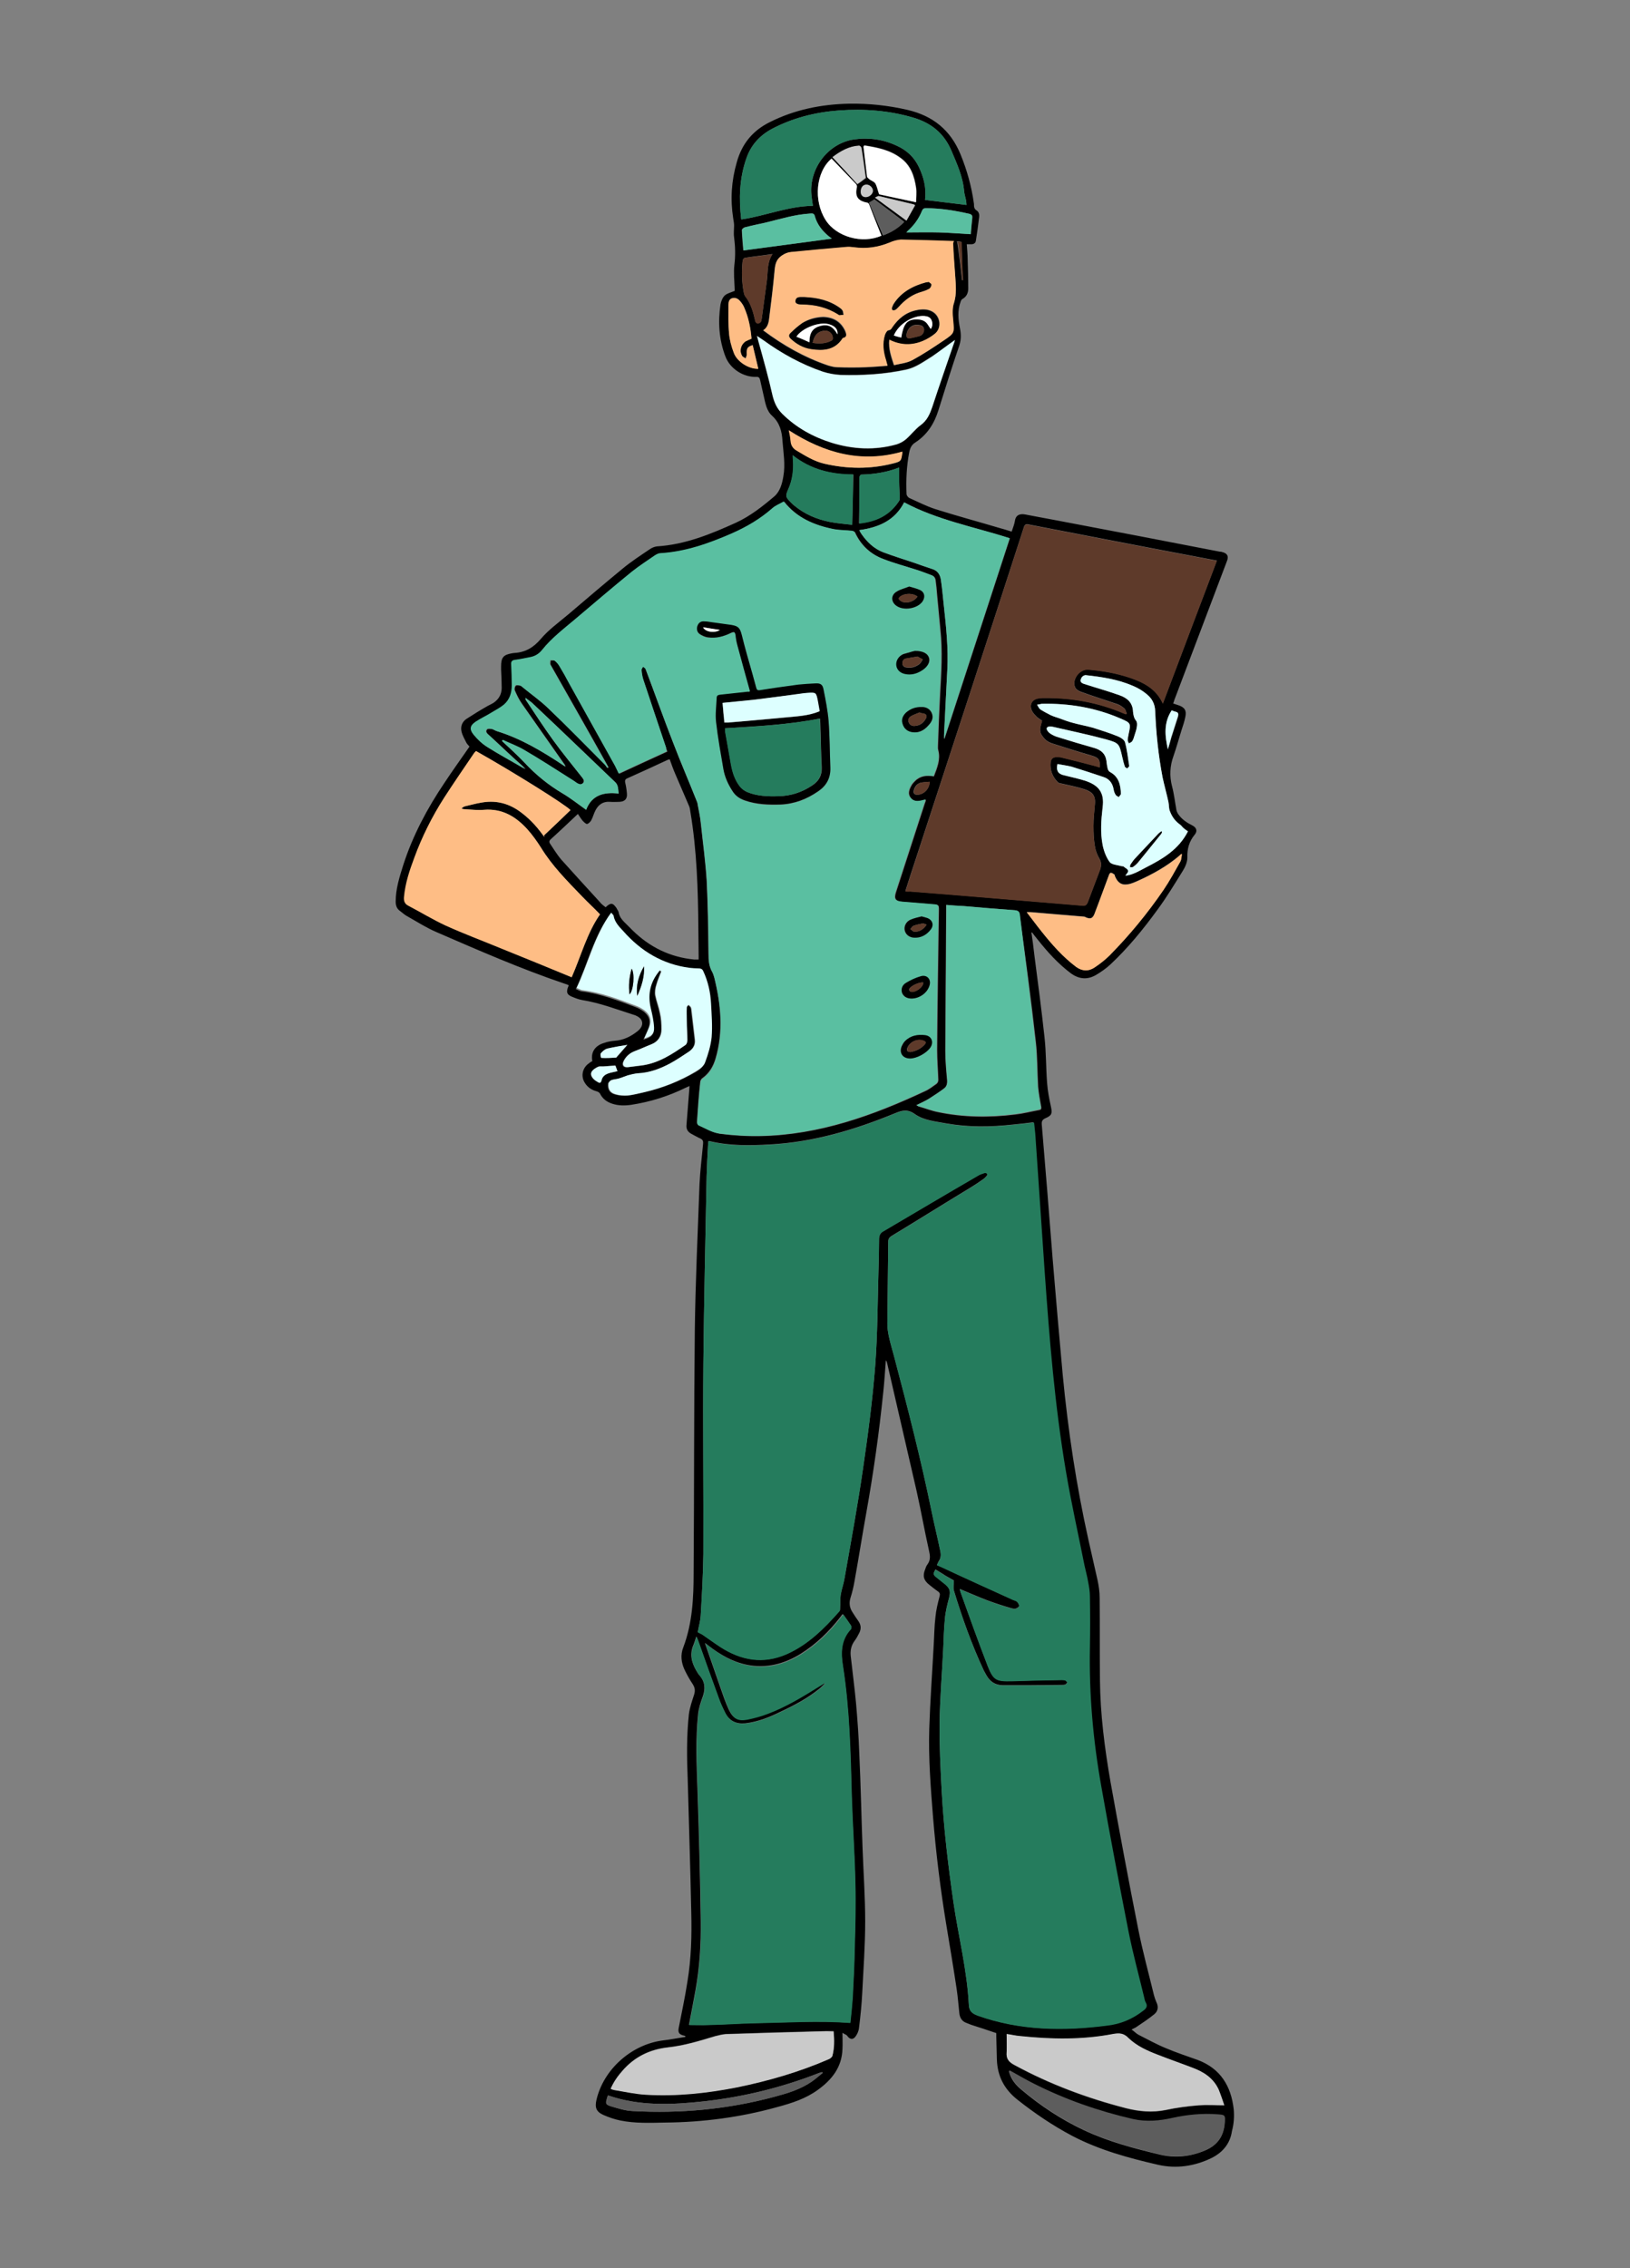 <?xml version="1.0" encoding="utf-8"?>
<!-- Generator: Adobe Illustrator 22.1.0, SVG Export Plug-In . SVG Version: 6.00 Build 0)  -->
<svg version="1.1" xmlns="http://www.w3.org/2000/svg" xmlns:xlink="http://www.w3.org/1999/xlink" x="0px" y="0px"
	 viewBox="0 0 552 768" style="enable-background:new 0 0 552 768;" xml:space="preserve">
<rect x="0" y="0" width="552" height="768" fill="#808080" stroke="none"/>
<style type="text/css">
	.st0{fill:#257C5D;}
	.st1{fill:#5ABFA1;}
	.st2{fill:#5E3A2A;}
	.st3{fill:#FEBD85;}
	.st4{fill:#DDFFFF;}
	.st5{fill:#CACACA;}
	.st6{fill:#5D5D5D;}
	.st7{fill:#FFFFFF;}
</style>
<g id="Слой4_xA0_Изображение_1_">
	<g>
		<path d="M417.8,714.2c-0.9-7.9-4.5-13.8-12.2-16.7c-3.6-1.3-7.3-2.5-10.8-4c-3.2-1.3-6.2-3-9.2-4.5c-0.8-0.4-1.5-1.2-2.4-1.8
			c0.6-0.3,1-0.5,1.4-0.7c2.1-1.4,4.2-2.8,6.2-4.4c1.4-1.1,1.6-2.6,0.8-4.2c-0.3-0.7-0.6-1.5-0.8-2.3c-1.8-7.4-3.8-14.7-5.3-22.2
			c-3.3-16.6-6.4-33.2-9.4-49.9c-2-11.5-3.5-23-3.6-34.7c-0.1-9.3,0-18.6-0.1-27.8c0-2-0.3-4-0.7-5.9c-1-4.6-2.1-9.1-3.1-13.7
			c-4.1-18.4-6.9-37-8.7-55.8c-1.2-13-2.3-26-3.4-39.1c-1.2-15.2-2.4-30.5-3.7-45.7c-0.1-1.2,0.2-1.7,1.3-2.2
			c2.1-0.9,2.3-1.6,1.8-3.9c-0.6-2.7-1.1-5.3-1.3-8c-0.4-5.2-0.3-10.5-0.9-15.7c-1-9.2-2.2-18.3-3.4-27.5c-0.3-2.6-0.6-5.1-1-7.7
			c0.1,0,0.1-0.1,0.2-0.1c0.6,0.8,1.2,1.6,1.8,2.3c3.4,4.3,7,8.3,11.4,11.6c2.8,2,5.6,2.2,8.5,0.5c1.7-1,3.4-2.2,4.8-3.5
			c6-5.6,11.2-12,16-18.6c3.1-4.2,5.8-8.7,8.6-13.2c0.8-1.3,1.5-2.9,1.5-4.4c-0.1-3,0.6-5.5,2.5-7.8c1-1.2,0.6-2.4-0.8-3.1
			c-1.8-0.9-3.5-2-4.7-3.7c-0.3-0.4-0.6-1-0.7-1.5c-0.5-2.7-0.8-5.5-1.5-8.1c-0.9-3.5-0.7-6.9,0.5-10.2c1-2.9,1.8-5.8,2.7-8.7
			c0.5-1.5,1-3,1.3-4.5c0.5-2.2-0.2-3.3-2.3-4c-0.6-0.2-1.2-0.4-1.8-0.6c0.2-0.5,0.3-0.9,0.4-1.2c4.3-11.3,8.5-22.5,12.8-33.8
			c1.7-4.4,3.3-8.8,5-13.2c0.7-1.7,0.1-2.7-1.7-3.1c-0.2-0.1-0.5-0.1-0.7-0.1c-18.6-3.6-37.2-7.2-55.8-10.7
			c-3.4-0.6-6.8-1.3-10.1-1.9c-1.6-0.3-3.2,0-3.5,2.2c-0.2,1.2-0.7,2.4-1.1,3.6c-1.4-0.4-2.5-0.8-3.7-1.1
			c-7.4-2.2-14.8-4.2-22.1-6.5c-3.1-1-6-2.5-8.9-3.8c-0.4-0.2-0.9-0.9-0.9-1.3c-0.2-4.7,0-9.4,0.9-14.1c0.3-1.5,0.8-2.6,2.1-3.4
			c4-2.6,6.4-6.4,7.8-10.9c2.3-7.4,4.6-14.7,7.1-22c0.6-1.9,0.6-3.7,0.2-5.7c-0.6-3-0.9-6,0.2-9c0.1-0.4,0.4-0.9,0.7-1
			c1.4-0.8,1.9-2.1,1.9-3.6c0-3.3-0.1-6.6-0.2-9.8c0-1.7-0.2-3.4-0.3-5.1c0.5,0,1,0,1.5,0c0.9,0,1.5-0.4,1.6-1.3
			c0.4-2.6,0.8-5.3,1.1-8c0.1-1-0.2-1.8-1.1-2.3c-0.3-0.2-0.5-0.6-0.6-1c-0.1-0.4,0-0.9-0.1-1.3c-0.8-5.7-2.3-11.1-4.5-16.5
			c-3.4-8.3-9.4-13.1-18-15.1c-6.5-1.5-13.1-2.2-19.7-2.1c-9.4,0.2-18.5,2-27,6.3c-5.8,2.9-9.4,7.4-11.1,13.6
			c-1.8,6.2-2.2,12.5-1.2,18.9c0.1,0.8,0.3,1.6,0.3,2.4c0,1.3-0.2,2.7,0,4c0.4,3.1,0.5,6.3,0.1,9.4c-0.3,2.7,0,5.4,0.1,8.1
			c0,0.3,0,0.7,0,0.7c-1.2,0.5-2.5,0.8-3.3,1.5c-0.8,0.7-1.3,2-1.5,3.1c-0.9,6-0.5,12,1.7,17.7c1.6,4.1,6.1,7,10.5,6.8
			c0.8,0,1,0.3,1.2,1c0.4,1.8,0.8,3.5,1.2,5.3c0.6,2.5,0.9,5.1,2.9,6.9c2.6,2.4,3.3,5.3,3.5,8.6c0.3,3.9,1,7.9,0.3,11.8
			c-0.4,2.5-1.1,5.2-3.1,6.9c-4,3.4-8.2,6.7-13,8.9c-8.6,3.9-17.2,7.4-26.7,8c-0.9,0.1-1.8,0.5-2.5,1c-3.1,2.1-6.2,4.1-9.1,6.5
			c-6.2,5.1-12.3,10.3-18.4,15.5c-3.2,2.7-6.7,5.2-9.4,8.4c-2.5,2.9-5.2,4.5-9,4.7c-0.2,0-0.5,0.1-0.7,0.1c-2.9,0.5-3.7,1.4-3.7,4.4
			c0,0.4,0,0.8,0,1.2c0.1,2,0.2,4.1,0.2,6.1c0,2.2-1,3.9-2.8,5.1c-0.8,0.5-1.6,0.8-2.4,1.3c-2.3,1.3-4.5,2.7-6.7,4.1
			c-1.5,1-2.1,2.6-1.7,4.3c0.3,1.3,1,2.5,1.6,3.7c0.3,0.6,0.8,1,1.1,1.4c-2.9,4.2-5.8,8.2-8.5,12.3c-5.8,8.6-10.7,17.8-13.9,27.7
			c-1.3,4.1-2.6,8.2-2.6,12.5c0,1.3,0.4,2.4,1.4,3.1c0.9,0.7,1.8,1.5,2.8,2c3.2,1.8,6.3,3.8,9.6,5.2c14.3,6.2,28.7,12.5,43.5,17.5
			c0.4,0.1,0.9,0.3,1.3,0.5c-0.1,0.4-0.2,0.6-0.3,0.8c-0.5,1.6-0.3,2.3,1.2,3c1.2,0.5,2.4,1,3.6,1.2c6.2,1,12.1,3.3,18.1,5.2
			c0.2,0.1,0.4,0.2,0.6,0.3c2.1,1.1,2.3,3.2,0.3,4.9c-2.3,1.9-4.9,3.2-7.9,3.4c-1.2,0.1-2.4,0.3-3.5,0.7c-3.2,0.9-4.7,3.2-4.1,6.2
			c-0.4,0.2-0.8,0.4-1.1,0.7c-2.1,1.4-2.8,4-1.7,6.2c0.9,1.7,2.3,2.8,4.2,3.3c0.4,0.1,1,0.4,1.2,0.8c0.9,1.8,2.3,2.8,4.1,3.4
			c2.1,0.7,4.2,0.7,6.4,0.4c6.5-1,12.6-2.9,18.5-5.8c0.4-0.2,0.8-0.3,1.3-0.6c0,0.7-0.1,1.1-0.1,1.6c-0.3,3.8-0.6,7.6-0.9,11.4
			c-0.2,1.6,0.4,2.6,1.8,3.3c1,0.5,1.9,1.1,2.9,1.5c0.8,0.4,1,0.9,0.9,1.8c-0.4,4.5-1,9.1-1.2,13.6c-0.6,16.6-1.4,33.2-1.6,49.8
			c-0.3,27.3-0.2,54.6-0.4,81.8c0,8.6-0.4,17.1-3.5,25.3c-1,2.5-0.7,5.1,0.4,7.5c0.8,1.7,1.7,3.3,2.7,4.8c0.8,1.2,1,2.2,0.6,3.6
			c-0.7,2.2-1.5,4.4-1.8,6.7c-0.8,7.4-0.7,14.8-0.4,22.2c0.4,15,0.9,29.9,1.2,44.9c0.2,7.8,0,15.7-1.3,23.5
			c-0.8,5.2-1.9,10.3-2.9,15.4c-0.4,1.8,0,2.5,1.9,2.9c0.1,0,0.2,0.1,0.3,0.1c0,0.1,0,0.2,0,0.3c-2.6,0.4-5.1,0.9-7.7,1.2
			c-10.6,1.4-20,9.8-22.4,20.1c-0.6,2.6-0.1,4,2.3,5.1c1.8,0.8,3.8,1.5,5.8,1.9c4.9,1,10,0.8,15,0.7c13-0.1,25.8-1.8,38.3-5.3
			c4.8-1.3,9.5-2.8,13.6-5.8c4.7-3.4,8.1-7.6,8.3-13.8c0.1-1.7,0-3.4,0-5.5c0.7,0.5,1.3,0.6,1.6,1c0.8,1.2,1.9,1.5,2.8,0.3
			c0.6-0.8,1.1-1.9,1.2-2.9c0.5-4,0.9-7.9,1.1-11.9c0.4-8.1,1-16.1,1-24.2c0-8.3-0.6-16.7-0.9-25.1c-0.4-10.6-0.6-21.2-1.1-31.8
			c-0.2-5.7-0.6-11.3-1.1-17c-0.5-5.3-1.2-10.6-1.8-16c-0.2-1.9,0.2-3.6,1.3-5.1c0.6-0.8,1.1-1.7,1.6-2.7c0.7-1.4,0.6-2.7-0.3-4
			c-0.7-1-1.4-2-2-3c-1-1.5-1.2-3.1-0.7-4.8c0.6-1.9,1.1-3.9,1.4-5.8c1.4-7.7,2.6-15.5,4-23.2c2.4-13.4,4.3-26.9,5.7-40.5
			c0.4-3.6,0.6-7.3,0.9-11c0.2,0.2,0.3,0.5,0.4,0.8c3.3,14.5,6.7,28.9,10,43.4c1.5,6.7,2.7,13.5,4.2,20.2c0.4,1.7,0.6,3.2-0.5,4.7
			c-0.4,0.5-0.6,1.1-0.8,1.7c-0.9,2.2-0.5,3.7,1.4,5.2c1,0.8,2,1.6,3,2.3c0.6,0.4,0.7,0.9,0.5,1.6c-0.6,2.3-1.2,4.7-1.4,7
			c-0.4,3.2-0.4,6.4-0.6,9.6c-0.5,9.4-1.2,18.8-1.5,28.3c-0.3,10,0.5,20.1,1.3,30.1c1,12.2,2.5,24.3,4.5,36.4
			c1.2,7.2,2.4,14.4,3.5,21.7c0.4,2.7,0.6,5.5,0.9,8.2c0.2,1.6,1,2.7,2.5,3.2c0.5,0.2,1,0.4,1.5,0.6c2.8,0.9,5.6,1.8,8.5,2.8
			c0,0.4,0,0.8,0,1.2c0.1,2.6,0.1,5.2,0.2,7.8c0.2,5.6,2.5,10,6.9,13.5c5.8,4.6,12,8.8,18.6,12.3c9.2,4.8,19.1,7.5,29.1,9.8
			c6.2,1.4,12.3,0.5,18.1-2.3c3.8-1.9,6.3-4.9,6.9-9.1C417.9,719,418,716.5,417.8,714.2z M392.3,695.9c3.8,1.5,7.6,2.8,11.5,4.3
			c3.8,1.4,7.1,3.5,8.9,7.4c0.8,1.7,1.3,3.6,1.9,5.3c-3,0-5.8-0.2-8.6,0c-3.8,0.3-7.6,0.8-11.3,1.6c-4.5,0.9-8.9,0.5-13.3-0.6
			c-13.2-3.4-25.8-8.1-37.8-14.6c-1.9-1-2.9-2.1-2.7-4.3c0.1-2,0-4.1,0-6.2c1.6,0.2,3.1,0.6,4.6,0.7c10.5,1.1,21,1.3,31.4-0.7
			c2.2-0.4,3.7-0.3,5.3,1.4C385.1,692.9,388.7,694.5,392.3,695.9z M350.8,352.7c0.6,5.1,0.5,10.2,0.8,15.3c0.2,2.2,0.6,4.4,1,6.6
			c0.2,0.8,0,1.2-0.7,1.3c-2.7,0.5-5.4,1.2-8.1,1.5c-8.7,1.1-17.5,1-26.1-0.8c-2.1-0.4-4.1-1.2-6.2-1.8c-0.4-0.1-0.7-0.3-1.2-0.6
			c1.6-0.8,3-1.4,4.3-2.2c1.7-1.1,3.4-2.2,5-3.4c1-0.7,1.2-1.7,1.1-3c-0.3-3.3-0.6-6.5-0.6-9.8c0.1-15.8,0.2-31.6,0.3-47.4
			c0-0.6,0-1.2,0-2c2.1,0.2,4,0.3,5.9,0.4c5.8,0.5,11.6,1,17.3,1.4c1.2,0.1,1.6,0.6,1.7,1.6C347.3,324.2,349.2,338.4,350.8,352.7z
			 M399.7,291.7c-1.8,3.2-3.6,6.5-5.7,9.6c-5.4,7.9-11.5,15.3-18.2,22.1c-1.5,1.5-3.3,2.9-5.1,4.1c-2.1,1.4-4.2,1.3-6.3-0.2
			c-4.5-3.4-8.2-7.6-11.7-12c-1.7-2.1-3.2-4.2-5-6.5c0.6,0,0.9,0,1.2,0c6,0.5,12,1,17.9,1.5c0.4,0,0.7,0.1,1,0.3
			c1.5,0.6,2.2,0.3,2.8-1.1c1-2.6,2-5.3,3-8c0.7-1.8,1.3-3.6,2-5.4c0.1-0.3,0.4-0.7,0.7-0.6c0.3,0,0.7,0.3,1,0.5
			c0.2,0.1,0.2,0.4,0.3,0.7c1.1,2.5,2.6,3.2,5.2,2.5c0.7-0.2,1.4-0.5,2.1-0.8c5.2-2.3,10.3-5.1,14.6-8.8c0.1-0.1,0.2-0.1,0.7-0.3
			C400.1,290.2,400.1,291.1,399.7,291.7z M400.3,280.1c0.6,0.5,1.3,0.9,2,1.4c-3.1,6.1-8.5,9.3-14.2,12.2c-2.3,1.2-4.6,2.6-7,2.8
			c0.3-0.5,1.1-1.2,0.9-1.7c-0.1-0.6-1-0.9-1.5-1.4c-0.1-0.1-0.4-0.1-0.6-0.1c-1.4-0.4-3.4-0.5-4.1-1.4c-1.2-1.6-2-3.8-2.4-5.8
			c-0.8-4.2-0.5-8.4,0-12.7c0.7-5.1-1.4-7.6-6.1-9.1c-2.3-0.7-4.6-1.2-7-1.8c-1.9-0.4-2.7-1.5-2.2-3.8c1.6,0.3,3.2,0.5,4.8,0.9
			c3.6,1.1,7.2,2.3,10.8,3.5c1.9,0.6,3,2,3.4,4c0.1,0.7,0.3,1.4,0.7,2c0.2,0.4,0.8,0.6,1.1,0.8c0.2-0.4,0.7-0.8,0.7-1.1
			c-0.1-3-0.7-5.8-3.7-7.4c-0.4-0.2-0.7-0.7-0.8-1.2c-0.2-0.8-0.3-1.6-0.4-2.5c-0.3-2.4-1.7-3.7-4-4.4c-4.2-1.2-8.3-2.4-12.4-3.7
			c-0.8-0.2-1.6-0.6-2.3-1c-0.5-0.3-1-0.7-1.3-1.2c-0.5-0.8-0.2-1.3,0.7-1.4c0.4,0,0.8,0,1.2,0.1c6,1.4,11.9,2.6,17.8,4.2
			c4.7,1.3,4.6,1.5,5.7,6.2c0.2,1,0.5,2,0.8,3c0.1,0.3,0.5,0.5,0.8,0.7c0.3-0.3,0.8-0.7,0.7-0.9c-0.4-2.6-0.7-5.3-1.4-7.9
			c-0.2-0.9-1.5-1.7-2.5-2.1c-2.7-1.1-5.6-2-8.4-2.9c-2.2-0.6-4.4-1-6.6-1.6c-1.6-0.4-3.2-1-4.8-1.6c-0.9-0.3-1.9-0.6-2.8-1
			c-1.2-0.6-2.5-1.3-3.6-2c-0.4-0.3-0.7-0.9-1.1-1.6c0.7-0.1,1.2-0.2,1.6-0.3c9.2-0.2,18.2,1.3,26.7,5c3.5,1.5,3.5,1.6,2.7,5.3
			c-0.1,0.7-0.3,1.3-0.3,2c0,0.4,0.3,0.8,0.4,1.1c0.4-0.2,0.9-0.4,1.1-0.7c0.4-0.6,0.6-1.3,0.8-2c0.3-1,0.7-2,0.8-3
			c0.1-0.7,0.1-1.6-0.3-2c-0.7-0.9-0.9-1.9-1-3c-0.1-3.1-2-4.7-4.6-5.6c-3.9-1.4-7.9-2.5-11.9-3.8c-1.3-0.4-1.6-1-0.9-2.2
			c0.2-0.4,0.9-0.8,1.3-0.8c5.5,0.6,10.9,1.4,16,3.6c1.7,0.7,3.4,1.7,4.8,2.9c1.7,1.4,2.7,3.2,2.8,5.6c0.3,7.6,1.1,15.1,2.5,22.5
			c0.6,2.8,1.4,5.6,2,8.4c0.2,1,0.1,2.2,0.5,3.1C397.3,277.3,398.6,278.9,400.3,280.1z M398.3,241.1c0.8,0.2,0.9,0.7,0.7,1.5
			c-0.8,2.4-1.5,4.8-2.3,7.2c-0.4,1.3-0.8,2.7-1.2,4c-1-4.5-1.5-9,1.3-13.2C397.2,240.7,397.7,240.9,398.3,241.1z M346.7,178.6
			c0.3-1,0.7-1.3,1.8-1c20.7,4,41.3,8,62,11.9c0.5,0.1,1,0.2,1.6,0.3c-6.1,16.1-12.2,32.2-18.3,48.4c-2.3-5.1-6.6-7.2-11.3-8.8
			c-4.5-1.5-9.1-2.3-13.9-2.7c-2.9-0.3-5.7,3.3-4.5,6c0.3,0.7,1.1,1.2,1.9,1.5c4.1,1.5,8.3,2.8,12.4,4.2c0.9,0.3,1.7,0.9,2.4,1.5
			c0.4,0.4,0.5,1.1,0.8,1.7c-0.1,0.1-0.2,0.1-0.3,0.2c-0.3-0.1-0.5-0.2-0.8-0.3c-8.6-3.7-17.7-5.3-27-5.2c-0.5,0-1,0-1.6,0.1
			c-2.5,0.3-3.5,2.3-2.3,4.5c0.4,0.7,1,1.3,1.6,1.9c0.6,0.5,1.3,0.9,1.7,1.2c-0.3,1.3-0.8,2.5-0.6,3.6c0.1,1,0.9,1.9,1.6,2.7
			c0.6,0.6,1.5,1.1,2.4,1.4c4.4,1.4,8.8,2.8,13.3,4.1c2.4,0.7,3,1.3,2.8,4c-0.5-0.1-0.9-0.3-1.3-0.4c-3.8-1-7.6-2-11.4-2.9
			c-0.6-0.2-1.3-0.2-1.9-0.2c-1.1,0-1.8,0.5-2,1.7c-0.3,2.7,0.6,5,2.5,6.9c0.3,0.3,0.8,0.3,1.2,0.4c2.6,0.6,5.2,1.1,7.7,1.9
			c2.4,0.8,3.9,1.9,3.6,5c-0.2,2.5-0.5,4.9-0.5,7.4c0,2.4,0.1,4.7,0.5,7c0.2,1.4,0.8,2.9,1.5,4.1c0.7,1.2,0.7,2.3,0.3,3.6
			c-1.4,3.7-2.8,7.4-4.2,11.1c-0.4,1-0.8,1.3-1.9,1.2c-14-1.2-28.1-2.3-42.1-3.5c-5.4-0.4-10.8-0.9-16.3-1.3c-0.4,0-0.9-0.1-1.5-0.1
			c1.2-3.8,2.4-7.5,3.6-11.1C322.4,253.4,334.6,216,346.7,178.6z M310.4,269.1c-0.8-0.1-1.1-0.5-1-1.3c0.3-1.6,1.4-2.8,3.1-2.9
			c0.8-0.1,1.5-0.1,2.3-0.2C314.8,267.2,312.7,269.2,310.4,269.1z M342,182.3c-7.4,22.6-14.7,45.2-22.1,67.8c-0.1,0-0.1,0-0.2-0.1
			c0-0.4,0-0.9,0-1.3c0.4-7.3,0.7-14.5,1.1-21.8c0.4-7.4-0.4-14.8-1.2-22.1c-0.3-2.7-0.5-5.3-0.9-8c-0.2-2-1-3.6-3.2-4.2
			c-1.9-0.6-3.8-1.3-5.8-2c-3.6-1.2-7.1-2.3-10.6-3.6c-3.1-1.2-5.4-3.4-7.3-6.1c-0.3-0.4-0.5-0.8-0.8-1.4c6.5-0.9,12-3.2,15.2-9.4
			C317.5,176.1,330,178.4,342,182.3z M291,167.6c0-2,0-3.9,0-5.9c0-0.3,0.4-1,0.6-1c4.5-0.1,8.8-0.8,12.9-2.4c0,1.6,0,3.2,0,4.8
			c0,1.9,0.2,3.9,0.2,5.8c0,0.2-0.1,0.5-0.2,0.7c-3.2,4.8-7.8,7-13.6,7.6C291,173.9,291,170.8,291,167.6z M268.6,156
			c0-0.5-0.1-0.9-0.1-1.8c6.2,4.9,13.2,6.5,20.5,6.5c-0.1,5.6-0.3,11.1-0.4,17c-2.6-0.3-5.2-0.5-7.7-1c-4.4-0.9-8.4-2.6-11.9-5.5
			c-0.4-0.3-0.7-0.6-1.1-1c-1.9-1.9-2-2.2-0.9-4.7C268.4,162.5,268.8,159.3,268.6,156z M279.2,157c-3.4-0.8-6.3-2.6-9.3-4.4
			c-1.4-0.8-2-1.9-2.1-3.4c-0.1-1.1-0.3-2.2-0.6-3.5c11.9,7.8,24.4,11.3,38.3,7.3c0,0.3,0,0.4,0,0.4c-0.4,2.8-0.4,2.9-3.2,3.6
			C294.7,158.9,286.9,158.8,279.2,157z M322.7,108.3c0.4,4.4,0.6,4.5-3.1,7c-3.5,2.3-7,4.7-10.7,6.7c-1.9,1-4.2,1.2-6.2,1.7
			c-1-2.9-1.9-5.6-1.6-8.6c3.8,1.9,7.6,2,11.4,0.4c1.4-0.6,2.8-1.5,4-2.4c2.5-2,1.9-6.1-0.9-7.6c-1.7-0.9-3.6-0.8-5.4-0.4
			c-3.5,0.8-6.1,2.9-8.1,5.8c-0.3,0.5-0.5,0.9-1.3,1c-0.5,0.1-1,1-1.2,1.6c-0.9,2.9-0.5,5.8,0.4,8.6c0.2,0.5,0.3,1,0.5,1.8
			c-2.6,0.2-5,0.4-7.4,0.5c-3.2,0.1-6.3,0.1-9.5,0c-1.1,0-2.1-0.3-3.2-0.6c-8-2.7-15.2-6.8-22-11.9c1.4-0.9,1.8-2.3,2-3.8
			c0.7-5.6,1.4-11.2,1.9-16.8c0.2-2,0.7-3.5,2.4-4.7c1.1-0.7,2-1.1,3.2-1.2c6.2-0.6,12.3-1.1,18.5-1.7c0.9-0.1,1.8-0.1,2.7,0.1
			c4.2,0.6,8.2,0,12.1-1.6c1.2-0.5,2.5-0.8,3.7-0.8c6,0.1,12,0.3,18,0.5c-0.1,0.2-0.2,0.5-0.2,0.7c0.1,3,0.6,8.3,0.8,11.2
			c0.2,2.9,0.5,5.8-0.4,8.8C322.4,104.3,322.5,106.4,322.7,108.3z M309.7,108.1c-2.7,0.2-3.8,1.9-4.5,6.2c-0.8-0.2-1.7-0.4-2.5-0.7
			c1.6-3.9,6.5-6.9,10.4-6.6c1,0.1,2,0.4,2.4,1.5c0.4,1,0.3,2.1-0.3,2.9c-0.7-0.9-1.2-2.1-2.1-2.6
			C312.2,108.2,310.8,108,309.7,108.1z M311.6,113.7c-1.1,0.3-2.2,0.6-3.4,0.8c-1.1,0.1-1.3-0.4-1.2-1.3c0.3-2.1,2-3.5,4-3.2
			c0.9,0.1,1.7,0.3,1.9,1.3C313.1,112.2,312.5,113.4,311.6,113.7z M296.1,67.5c3.4,2.5,6.7,5,10.1,7.6c-2,2.1-4.4,3.6-7.2,4.6
			c-1.6-3.7-3.1-7.4-4.7-11.1C295,68.2,295.6,67.9,296.1,67.5z M293.1,66.8c-1.1-0.1-1.7-0.9-1.6-2.1c0.1-1.3,0.9-2.2,2.1-2.1
			c1.1,0.1,2.1,1.2,2,2.2C295.5,65.8,294.2,66.8,293.1,66.8z M296.3,66.9c0.7-0.3,1.1-0.6,1.4-0.5c3.9,0.9,7.8,1.9,11.7,2.8
			c0.1,0,0.2,0.1,0.5,0.3c-1,1.7-2,3.4-3,5.2C303.3,72,300,69.6,296.3,66.9z M297.8,65.8c-0.5-1.4-0.7-2.6-1.3-3.7
			c-0.4-0.6-1.3-0.9-2-1.4c-0.3-0.3-0.8-0.6-0.8-1c-0.4-3.3-0.8-6.7-1.2-10c0-0.1,0-0.2,0.1-0.4c0.1,0,0.2-0.1,0.3-0.1
			c4.3,0.7,8.5,1.5,12.1,4.2c3.5,2.5,4.7,6.2,5.3,10.2c0.2,1.5,0,3.1,0,4.8C305.8,67.6,301.7,66.7,297.8,65.8z M293.3,60.3
			c-0.9,0.7-1.8,1.3-2.9,2.1c-2.7-3-5.5-6-8.4-9.1c2.8-2.1,5.6-3.7,9-3.9c0.3,0,0.8,0.5,0.8,0.8C292.4,53.5,292.8,56.9,293.3,60.3z
			 M282.4,54.6c2.4,2.5,4.9,5.1,7.3,7.6c0.3,0.3,0.5,0.8,0.4,1.2c-0.7,3.1,0.3,4.6,3.4,5.2c0.3,0,0.6,0.3,0.7,0.5
			c1.5,3.5,2.9,7.1,4.3,10.7c-6.5,2.9-15.3,0.4-18.9-5.3c-4.2-6.6-3.3-16.3,2-20.8C281.9,54,282.1,54.3,282.4,54.6z M280.9,80.2
			c0.3,0.2,0.6,0.4,0.8,0.6c-10,1.3-20,2.7-30,4c-0.2-2.2-0.4-4.5-0.5-6.9c0-0.3,0.6-0.8,0.9-0.9c2.3-0.6,4.7-1.1,7-1.6
			c5-1.2,10-2.8,15.3-3.1c0.9-0.1,1.3,0.1,1.5,1C276.8,76.1,278.6,78.3,280.9,80.2z M251.5,88.3c0-0.4,0.4-0.9,0.7-1
			c3.1-0.5,6.2-0.8,9.4-1.3c-1.9,2.9-1.5,6-1.9,9c-0.6,4.2-1.1,8.4-1.7,12.6c-0.1,0.4-0.1,0.9-0.3,1.3c-0.2,0.3-0.7,0.6-1.1,0.6
			c-0.3,0-0.7-0.4-0.8-0.7c-0.7-3.1-1.5-6.1-3.5-8.6c-0.2-0.3-0.3-0.7-0.4-1.1C251.2,95.6,251.1,91.9,251.5,88.3z M325.8,94.9
			c-0.2-1.8-0.4-3.6-0.6-5.3c-0.2-1.7-0.7-5.7-1-7.4c0-0.2-0.1-0.3-0.2-0.5c0,0,0.1,0,0.1,0c0.5,0,0.9,0.1,1.5,0.2
			c0.1,4.4,0.3,8.6,0.4,12.9C326,94.9,325.9,94.9,325.8,94.9z M329.3,73.8c-0.2,1.8-0.4,3.6-0.5,5.5c-3.7-0.2-7.2-0.5-10.8-0.6
			c-3.6-0.1-7.1,0-11,0c0.4-0.4,0.6-0.7,0.9-0.9c1.9-1.8,3.4-3.9,4.4-6.4c0.3-0.7,0.6-0.9,1.3-0.9c5,0,9.9,0.8,14.7,1.9
			C329.1,72.6,329.4,73,329.3,73.8z M252.7,53.8c1.5-4.5,4.4-7.8,8.6-10.1c7.2-3.8,14.8-5.7,22.8-6.3c8.6-0.6,17.1,0,25.4,2.5
			c5.9,1.8,10.1,5.2,12.6,10.9c1.9,4.5,4,9,4.4,14c0.1,0.9,0.4,1.9,0.6,2.8c0.1,0.6,0.2,1.2,0.2,1.8c-4.7-0.6-9.3-1.1-14-1.7
			c0,0-0.1-0.2,0-0.4c0.4-3.8-0.5-7.3-2.1-10.7c-1.6-3.4-4.2-5.8-7.6-7.3c-4.5-2.1-9.4-2.8-14.3-2.1c-9.2,1.3-15.8,10.5-14.4,19.7
			c0.1,0.9,0.2,1.7,0.4,2.8c-8.4,0.1-16.1,3.4-24.2,4.6c0,0-0.1-0.1-0.1-0.1C250.2,67.2,250.4,60.4,252.7,53.8z M248.5,119.4
			c-0.8-2.1-1.4-4.3-1.6-6.5c-0.3-3.2-0.2-6.5-0.2-9.8c0-0.9,0.2-1.9,1.3-2.2c1.2-0.3,2.1,0.3,2.8,1.2c0.5,0.6,0.9,1.2,1.2,1.9
			c1.5,3.4,2.2,7,2.5,10.6c-0.7,0.3-1.4,0.6-2,0.9c-1.6,1.1-2.2,3.2-1.2,4.9c0.2,0.4,0.8,0.6,1.2,0.9c0.1-0.4,0.4-0.9,0.4-1.3
			c-0.1-2.1,0.1-2.6,2-3.2c0.6,2.7,1.3,5.3,1.9,8C253.6,125,249.6,122.5,248.5,119.4z M264.8,140c-1.7-1.7-2.6-3.7-3.2-6
			c-1.4-6.2-3.1-12.3-4.8-18.4c-0.1-0.5-0.3-1.1-0.5-1.9c0.9,0.6,1.5,1,2.1,1.4c6.2,4.5,12.9,8.2,20.2,10.7c1.9,0.6,4,1,6,1.1
			c7.4,0.2,14.8-0.2,22.2-1.8c3.3-0.7,5.9-2.7,8.7-4.4c2.6-1.6,5.1-3.5,7.9-5.5c-0.2,0.7-0.4,1.3-0.6,1.8c-2.4,7-4.8,13.9-7.1,20.9
			c-0.8,2.3-1.7,4.5-3.9,6.1c-1.8,1.3-3.2,3.2-4.9,4.7c-0.9,0.8-2,1.4-3.2,1.8c-7.4,2.1-14.8,1.7-22-0.5
			C275.3,147.9,269.6,144.7,264.8,140z M170.5,321.3c-6.5-2.7-13-5.1-19.4-8c-4.3-2-8.4-4.5-12.6-6.7c-1.2-0.6-1.6-1.5-1.5-2.9
			c0.4-4.7,1.9-9.1,3.5-13.4c2.6-7.1,6-13.9,10.1-20.3c3.3-5.1,6.8-10.2,10.2-15.2c0.1-0.2,0.3-0.3,0.4-0.5
			c12.8,7.2,30.5,18.3,32,20c-3,2.9-6,5.8-9,8.6c0.1,0.2,0.2,0.3,0.2,0.5c-0.3-0.3-0.5-0.6-0.8-1c-2.2-3-4.7-5.6-7.8-7.8
			c-4-2.8-8.3-3.7-13-2.8c-1.8,0.3-3.5,0.8-5.3,1.2c-0.4,0.1-0.8,0.3-1.2,0.8c0.4,0.1,0.7,0.2,1.1,0.2c2.2,0.1,4.3,0.4,6.5,0.2
			c6.2-0.5,10.8,2.3,14.7,6.6c1.7,1.9,3.2,4,4.6,6.2c3.8,6.2,8.8,11.2,13.8,16.4c2,2.1,4.1,4,6.2,6.2c-4.4,6.3-6.4,14-9.6,21.3
			C186,327.7,178.3,324.5,170.5,321.3z M197.1,263.2c-3.3-4.2-6.7-8.3-9.8-12.6c-3.2-4.4-6.1-8.9-9.1-13.4c-0.2-0.2-0.3-0.5-0.2-0.9
			c0.7,0.6,1.5,1.1,2.2,1.7c5.5,5.2,11,10.4,16.4,15.6c3.9,3.7,7.8,7.5,11.7,11.2c1.1,1,1,2.3,1.2,3.9c-5-0.6-9.1,0.5-11,5.5
			c-2.7-1.9-5.2-3.9-7.9-5.5c-4.9-2.9-9.2-6.4-13-10.5c-2.4-2.5-5-4.9-7.6-7.3c0.1-0.1,0.1-0.2,0.2-0.3c2.5,1.2,5.1,2.1,7.4,3.5
			c5.3,3.1,10.4,6.4,15.6,9.7c0.7,0.4,1.4,0.9,2.1,1.4c0.7,0.4,1.4,0.7,2.1,0C198,264.4,197.5,263.8,197.1,263.2z M212.3,268.6
			c-0.1-1.2-0.3-2.5-0.6-3.7c-0.1-0.6,0-1,0.6-1.3c4.7-2.1,9.3-4.2,14-6.4c0.1,0,0.2,0,0.5-0.1c0.6,1.7,1.2,3.4,1.9,5
			c1.5,3.6,3.1,7.1,4.6,10.7c0.3,0.6,0.4,1.4,0.5,2.1c2.2,13.1,2.6,26.4,2.7,39.7c0,3,0.1,6.1,0.1,9.1c0,0.4,0,0.8,0,1.2
			c-0.6,0-1.1,0-1.5,0c-8.2-0.8-15.1-4.2-20.9-9.9c-0.6-0.6-1.2-1.2-1.8-1.8c-1.2-1.2-2.6-2.4-2.9-4.3c-0.1-0.5-0.5-0.9-0.7-1.4
			c-1.3-1.9-2-1.9-3.7-0.3c-0.6-0.5-1.4-1-1.9-1.7c-4.3-4.7-8.7-9.5-13-14.3c-1.5-1.7-2.6-3.6-3.9-5.5c-0.5-0.7-0.2-1.2,0.4-1.7
			c3-2.7,5.9-5.5,9-8.4c0.6,0.9,1.1,1.7,1.7,2.4c0.4,0.4,1,1,1.4,1c0.5-0.1,1.1-0.7,1.4-1.2c0.6-1.1,0.9-2.4,1.5-3.5
			c1-1.9,2.6-3,4.9-2.8c1.1,0.1,2.2,0,3.2,0C211.6,271.4,212.5,270.5,212.3,268.6z M203.5,356.7c0.6-0.7,1.4-1.4,2.3-1.6
			c2.3-0.6,4.7-1,6.7-1.3c-1,1.2-2.3,2.6-3.5,4c-0.1,0.1-0.2,0.3-0.3,0.3c-1.7,0.1-3.3,0.2-5,0.1C203.5,358.3,203.2,357,203.5,356.7
			z M203.6,365.9c-0.2,0.8-0.6,0.9-1.2,0.5c-0.5-0.3-1-0.6-1.4-1c-0.7-0.7-1.2-1.6-0.7-2.5c0.4-0.7,1.2-1.2,2-1.6
			c0.5-0.3,1.2-0.2,1.9-0.2c1.4-0.1,2.8-0.2,4.2-0.3c0.2,0.5,0.4,1.1,0.7,1.9c-0.6,0.1-1.2,0.3-1.8,0.4
			C205.5,363.4,204.1,364,203.6,365.9z M218,369.9c-1.8,0.4-3.7,0.9-5.5,1.1c-1.4,0.1-2.9,0-4.2-0.4c-1.9-0.5-2.6-1.8-2.4-3.7
			c0.1-0.4,0.6-0.9,1-1.1c0.9-0.3,1.8-0.3,2.7-0.6c1-0.3,1.9-0.7,2.8-1c1.1-0.3,2.3-0.6,3.5-0.7c3.9-0.2,7.4-1.5,10.8-3.3
			c2.2-1.2,4.3-2.6,6.4-4c1.5-1,2.3-2.3,2.1-4.1c-0.4-3.5-0.8-6.9-1.2-10.3c0-0.2-0.1-0.5-0.2-0.7c-0.2-0.3-0.5-0.5-0.8-0.8
			c-0.2,0.3-0.6,0.6-0.6,0.9c-0.1,1.6,0,3.1,0,4.7c0,2.1,0.2,4.2,0.2,6.4c0,0.5-0.2,1.3-0.6,1.6c-4.5,3.1-9,6.1-14.6,6.9
			c-1.6,0.2-3.2,0.4-4.8,0.6c-1.5,0.2-2.2-0.7-1.5-2.1c0.8-1.6,2.1-2.7,3.7-3.3c1.9-0.7,3.8-1.6,5.6-2.3c2.3-0.9,3.5-2.7,3.5-5.1
			c0-1.8-0.1-3.7-0.5-5.4c-0.4-2.1-1.2-4.1-1.6-6.1c-0.2-1.2,0-2.5,0.4-3.7c0.4-1.5,1.1-3,1.6-4.4c-0.2-0.1-0.3-0.2-0.5-0.4
			c-0.3,0.4-0.6,0.8-0.9,1.2c-2.6,3.6-3.2,7.5-2.2,11.7c0.5,2.1,1,4.3,1.1,6.5c0.1,2.5-0.7,3.3-3.4,4c0.6-1.4,1.2-2.6,1.7-3.9
			c0.8-2.1,0.4-3.9-1.4-5.4c-0.9-0.7-1.9-1.3-3-1.7c-5.9-2.2-11.8-4.5-18.1-5.3c-0.4,0-0.7-0.2-1-0.3c-0.3-0.1-0.6-0.3-1.1-0.5
			c4-8.4,6-17.7,11.7-25.5c0.3,0.5,0.8,0.8,0.8,1.1c0.4,2.2,1.9,3.7,3.3,5.2c6,6.8,13.3,11.2,22.4,12.4c1,0.1,2.1,0.2,3.1,0.2
			c0.9,0,1.3,0.3,1.6,1c1.6,3.5,2.4,7.1,2.6,10.9c0.2,3.8,0.5,7.6,0.2,11.4c-0.3,2.9-1.2,5.8-2.2,8.5c-0.4,1.2-1.7,2.2-2.9,2.9
			C230.2,366.1,224.3,368.5,218,369.9z M236.5,380.9c-0.3-0.1-0.5-0.7-0.5-1c0.3-4.5,0.6-9,1.1-13.5c0-0.5,0.4-1.2,0.8-1.4
			c2.3-1.7,3.6-3.9,4.4-6.6c2.7-9.2,1.8-18.3-0.4-27.3c-0.2-0.7-0.4-1.4-0.7-2c-1.2-2-1.3-4.1-1.3-6.3c-0.1-8.2-0.2-16.3-0.6-24.5
			c-0.4-6.5-1.3-13-2-19.6c-0.2-2.2-0.7-4.3-1.1-6.5c0-0.3-0.1-0.5-0.2-0.8c-2.7-6.8-5.6-13.5-8.2-20.3c-3.2-8.2-6.1-16.4-9.2-24.6
			c-0.1-0.4-0.6-0.6-0.9-0.9c-0.2,0.4-0.6,0.8-0.5,1.2c0.1,1.2,0.3,2.4,0.7,3.5c2.5,7.6,5.1,15.2,7.6,22.7c0.2,0.5,0.3,0.9,0.5,1.5
			c-5.5,2.5-10.9,5-16.3,7.5c-0.4-0.8-0.8-1.7-1.2-2.5c-5.2-9.4-10.5-18.8-15.7-28.2c-1-1.9-2-3.7-3.1-5.5c-0.4-0.7-1-1.5-1.7-2
			c-0.3-0.3-1-0.1-1.5-0.2c0,0.5-0.2,1.1,0,1.5c6.4,11.3,12.8,22.5,19.1,33.8c0.2,0.3,0.3,0.6,0.5,0.9c-0.1,0.1-0.2,0.2-0.3,0.3
			c-0.3-0.4-0.5-0.8-0.8-1.1c-6.4-6.4-12.7-12.9-19.2-19.1c-2.8-2.7-6-4.9-9-7.4c-0.2-0.1-0.3-0.3-0.5-0.3c-0.6-0.1-1.3-0.3-1.6,0
			c-0.3,0.3-0.5,1.1-0.3,1.6c0.7,1.6,1.4,3.1,2.4,4.5c4.7,6.7,9.4,13.4,14.1,20.1c0.3,0.4,0.5,0.7,0.7,1.2c-0.2-0.1-0.5-0.2-0.7-0.4
			c-7.1-4.7-14.4-9.1-22.6-11.6c-0.6-0.2-1.1-0.6-1.6-0.7c-0.6-0.1-1.4-0.2-1.7,0.1c-0.6,0.6-0.1,1.3,0.4,1.7
			c3.2,2.9,6.3,5.9,9.5,8.8c1,0.9,2.1,1.8,3.1,2.9c-0.3-0.1-0.6-0.3-0.9-0.4c-3.9-2.3-8-4.5-11.8-6.9c-1.8-1.1-3.4-2.6-4.7-4.2
			c-1.5-1.8-1.3-3.1,0.6-4.4c1.8-1.2,3.8-2.1,5.7-3.3c1.3-0.8,2.7-1.5,3.9-2.5c2-1.7,2.7-4,2.7-6.6c0-2.3-0.1-4.6-0.2-7
			c-0.1-1,0.3-1.5,1.4-1.6c1.7-0.2,3.3-0.6,5-0.9c1.7-0.3,3.1-1.2,4.1-2.5c3.2-4,7.3-7.1,11.2-10.4c6.4-5.4,12.7-10.8,19.1-16
			c2.5-2,5.3-3.8,7.9-5.6c0.5-0.3,1.2-0.7,1.8-0.7c8.5-0.5,16.4-3.3,24.2-6.7c5-2.2,9.6-4.9,13.7-8.5c1.1-1,2.5-1.5,3.9-2.3
			c4.3,5.5,10.4,8.1,17.2,9.4c1.9,0.3,3.9,0.3,5.8,0.5c0.4,0,0.9,0.3,1,0.5c2,4.4,5.4,7.5,9.8,9.1c3.6,1.4,7.4,2.4,11.1,3.6
			c1.7,0.5,3.3,1.2,5,1.8c0.9,0.3,1.3,0.9,1.4,1.8c0.2,1.6,0.4,3.3,0.5,4.9c0.4,3.9,0.7,7.8,1.1,11.7c0.8,7.4,0.3,14.7-0.1,22.1
			c-0.3,5.6-0.5,11.2-0.7,16.8c0,0.7-0.1,1.4,0.1,2c0.8,3.1-0.4,5.9-1.5,8.8c-2.4-0.4-4.6-0.2-6.4,1.6c-0.4,0.4-0.9,0.9-1.2,1.5
			c-0.8,1.4-1.3,2.9-0.2,4.2c1.1,1.4,2.7,1.2,4.2,0.8c0.3-0.1,0.5-0.1,0.9-0.2c-0.1,0.5-0.2,0.9-0.4,1.3c-3.2,10-6.5,19.9-9.7,29.9
			c-0.8,2.4-0.2,3.2,2.3,3.4c3.7,0.3,7.3,0.6,11,0.9c1,0.1,1.2,0.4,1.2,1.4c-0.2,15.9-0.5,31.8-0.6,47.8c0,3.4,0.3,6.8,0.4,10.2
			c0,0.4-0.2,1-0.6,1.3c-1.3,0.9-2.5,1.9-3.9,2.5c-17.7,8.3-35.9,14.8-55.7,15.2c-4.6,0.1-9.3-0.2-13.9-0.8
			C241,383.3,238.7,381.9,236.5,380.9z M274.9,704.8c-3.9,2.7-8.3,4-12.8,5.2c-15.7,4.2-31.7,5.7-47.9,4.8c-2.5-0.1-4.9-0.9-7.3-1.6
			c-1.9-0.6-1.9-1-1.3-2.9c0.1-0.3,0.2-0.6,0.3-0.8c10.7,3.7,21.7,3.2,32.6,2c13.4-1.5,26.4-4.7,38.9-9.6c0.3-0.1,0.6-0.2,1-0.3
			c0.1,0.1,0.1,0.2,0.2,0.3C277.3,702.9,276.1,703.9,274.9,704.8z M281.9,696c-0.1,0.4-0.7,0.9-1.1,1.1c-10.1,4.4-20.5,7.4-31.2,9.6
			c-10.2,2-20.4,3.1-30.8,2.5c-3.6-0.2-7.2-1-10.8-1.6c-0.4-0.1-0.8-0.2-1.2-0.4c1-2.3,2.4-4.3,4-6.1c4.1-4.7,9.2-7.2,15.4-7.9
			c5.5-0.6,10.7-2.2,16-3.8c1.2-0.3,2.4-0.6,3.6-0.7c11.4-0.4,22.8-0.7,34.2-1c0.7,0,1.4,0,2.3,0C282.5,690.7,282.5,693.4,281.9,696
			z M288.1,550.3c0.2,0.2,0.1,0.7,0.1,1c0,0.2-0.1,0.4-0.3,0.5c-3.2,3.6-3.2,7.9-2.5,12.2c2.3,14.7,2.6,29.5,3,44.4
			c0.3,9.7,1,19.4,1.2,29.1c0.2,7.2,0,14.4-0.2,21.6c-0.1,5.8-0.4,11.6-0.7,17.4c-0.2,2.8-0.5,5.6-0.8,8.4
			c-10.9-0.8-21.5-0.1-32.2,0.1c-5.3,0.1-10.5,0.5-15.8,0.6c-2.1,0.1-4.3,0-6.6,0c0.8-4.1,1.5-7.8,2.2-11.6
			c1.4-7.7,1.9-15.6,1.8-23.4c-0.2-14.8-0.6-29.6-1.1-44.4c-0.3-8.6-0.7-17.2,0.2-25.8c0.2-2,0.9-4.1,1.6-6c0.9-2.6,0.8-4.9-1.1-7.1
			c-0.5-0.5-0.8-1.2-1.2-1.8c-1.6-2.8-2.2-5.6-0.8-8.7c0.3-0.8,0.6-1.7,0.9-2.7c0.3,0.6,0.5,1,0.6,1.4c2.3,6.5,4.6,13,7,19.5
			c0.6,1.7,1.4,3.4,2.2,5c1.4,2.7,3.7,3.8,6.8,3.5c4.3-0.5,8.3-2.1,12.1-4c4.7-2.2,9.2-4.6,13.2-7.9c0.5-0.4,0.9-0.9,1.4-1.3
			c0.1-0.1,0.1-0.3,0.2-0.4c0-0.1-0.1-0.1-0.1-0.2c-0.7,0.4-1.3,0.8-2,1.2c-5.6,3.5-11.2,6.9-17.3,9.2c-2.3,0.9-4.6,1.5-7,2
			c-3.2,0.6-4.7-0.3-6.1-3.2c-1.2-2.6-2.1-5.3-3-7.9c-1.7-4.8-3.3-9.6-5.1-14.7c0.5,0.4,0.9,0.6,1.2,0.9c3.9,3,8.1,5.5,13.1,6.5
			c6.5,1.3,12.6-0.3,18.1-3.7c5.3-3.3,9.7-7.6,13.5-12.5c0.2-0.3,0.4-0.5,0.6-0.8c0-0.1,0.1-0.1,0.3-0.1
			C286.5,547.9,287.3,549.1,288.1,550.3z M331,682.4c-1.8-0.7-2.8-1.5-2.9-3.6c-0.6-11.7-3.5-23.1-5.2-34.6
			c-1.8-12.5-3.3-25.1-4-37.8c-0.4-7.7-0.8-15.4-0.7-23.1c0.1-8.2,0.8-16.4,1.2-24.6c0.2-3.6,0.2-7.1,0.6-10.7
			c0.2-2.4,0.8-4.7,1.4-7c0.5-2,0.4-3-1.1-4.4c-1-0.8-2-1.6-3-2.4c-1.3-1-1.4-1.3-0.5-2.8c1.1,0.7,2.2,1.3,3.2,2
			c1.1,0.6,2.2,1.3,3,1.7c0,1.3-0.2,2.4,0,3.3c2.8,9.3,6.1,18.5,10.2,27.3c0.3,0.5,0.6,1.1,0.9,1.6c1.2,2.1,2.9,3.2,5.3,3.3
			c3.3,0,6.6,0,10,0c3.4,0,6.7-0.1,10.1-0.1c0.4,0,0.8,0,1.2-0.1c0.3-0.1,0.5-0.5,0.8-0.8c-0.3-0.2-0.5-0.6-0.8-0.7
			c-0.4-0.1-0.8-0.1-1.2-0.1c-5.7,0.1-11.4,0.2-17,0.4c-5.1,0.1-6.1-0.3-8-5.1c-3.2-8.3-6.2-16.6-9.2-25c-0.1-0.4-0.2-0.7-0.3-1.1
			c3.1,1.3,6.1,2.6,9.2,3.8c2.7,1,5.4,1.9,8.2,2.7c0.5,0.1,1,0.3,1.4,0.2c0.5-0.1,1.2-0.5,1.3-0.9c0.1-0.3-0.2-1-0.6-1.4
			c-0.3-0.4-0.9-0.5-1.4-0.7c-7.9-3.6-15.9-7.2-23.8-10.9c-0.6-0.3-1.2-0.5-2-0.9c0.2-0.5,0.4-0.9,0.6-1.3c0.8-1.1,0.8-2.3,0.5-3.6
			c-0.9-4.4-2-8.8-2.9-13.2c-3.6-17.6-8.1-35.1-12.7-52.5c-0.6-2.3-1.3-4.5-1.8-6.9c-0.3-1.4-0.5-2.8-0.5-4.3
			c0.1-9.2,0.2-18.4,0.3-27.6c0-1,0.3-1.5,1.1-2c8.9-5.4,17.7-10.9,26.6-16.3c1.5-0.9,3-1.9,4.4-2.9c0.5-0.3,0.9-0.8,1.3-1.2
			c0.1-0.2,0.2-0.6,0.1-0.7c-0.2-0.2-0.6-0.4-0.8-0.3c-0.8,0.3-1.7,0.5-2.4,1c-10.7,6.2-21.3,12.5-32,18.8c-1.1,0.6-1.4,1.6-1.4,2.7
			c0,3.6-0.1,7.1-0.2,10.7c-0.3,10.7-0.3,21.4-1.1,32c-0.9,11.6-2.4,23.1-4.1,34.7c-1.8,12.5-4.1,24.9-6.3,37.4
			c-0.3,1.9-1,3.7-1.3,5.6c-0.2,1.4-0.1,2.9-0.2,4.4c0,0.4,0,0.9-0.2,1.1c-5.2,5.9-10.7,11.4-18,14.6c-7.9,3.4-15.3,2.1-22.4-2.5
			c-2-1.3-3.9-2.7-5.8-4c-0.5-0.4-1.2-0.6-1.8-1c0.3-1.8,0.9-3.8,1-5.7c0.4-6.9,0.8-13.9,0.9-20.8c0.1-21.6-0.2-43.1,0-64.7
			c0.2-21.1,0.7-42.1,1.1-63.2c0.1-3.6,0.3-7.3,0.5-10.9c0-0.3,0.1-0.5,0.1-0.9c0.2,0,0.3-0.1,0.5,0c6.7,1.6,13.6,1.5,20.4,1.1
			c14.8-0.8,28.8-5,42.4-10.6c2.4-1,4.2-1.4,6.6,0.3c3.1,2.2,7.1,2.5,10.8,3.2c7.4,1.3,14.8,1.2,22.2,0.4c2.3-0.2,4.6-0.5,7.1-0.8
			c0.1,1.3,0.3,2.5,0.4,3.8c1.1,15.6,2.1,31.3,3.2,46.9c1.6,22.6,3.4,45.1,7.2,67.5c1.8,10.7,4.2,21.3,6.3,31.9
			c0.4,1.8,0.9,3.6,1.2,5.4c0.3,1.6,0.6,3.2,0.6,4.9c0.1,5.8,0.1,11.6,0,17.4c-0.3,15.9,1.1,31.6,3.9,47.2c2.9,16.4,6,32.7,9.2,49
			c1.5,7.5,3.5,14.8,5.3,22.3c0.1,0.5,0.2,1.1,0.5,1.6c0.7,1.2,0.3,2-0.8,2.8c-3.7,2.9-7.8,4.6-12.4,5.1
			C360,687.7,345.3,687.5,331,682.4z M414.7,718.8c-0.3,4.4-2.3,7.5-6.5,9.3c-4.9,2.1-10,2.7-15.2,1.5c-8.8-2.1-17.6-4.4-25.9-8.3
			c-7.7-3.6-14.8-8.3-21.3-13.8c-1.7-1.4-3.1-3.1-3.8-5.1c-0.1-0.3-0.2-0.6-0.3-0.9c0-0.1,0-0.2,0-0.3c2.7,1.5,5.4,3.1,8.2,4.5
			c10.7,5.4,21.9,9.3,33.6,12c4.5,1,9,0.6,13.4-0.4c5-1.1,10.1-1.6,15.3-1.2C414.9,716.2,414.9,716.2,414.7,718.8z"/>
		<path class="st0" d="M350.2,380.1c0.1,1.3,0.3,2.5,0.4,3.8c1.1,15.6,2.1,31.3,3.2,46.9c1.6,22.6,3.4,45.1,7.2,67.5
			c1.8,10.7,4.2,21.3,6.3,31.9c0.4,1.8,0.9,3.6,1.2,5.4c0.3,1.6,0.6,3.2,0.6,4.9c0.1,5.8,0.1,11.6,0,17.4
			c-0.3,15.9,1.1,31.6,3.9,47.2c2.9,16.4,6,32.7,9.2,49c1.5,7.5,3.5,14.8,5.3,22.3c0.1,0.5,0.2,1.1,0.5,1.6c0.7,1.2,0.3,2-0.8,2.8
			c-3.7,2.9-7.8,4.6-12.4,5.1c-14.8,1.9-29.5,1.7-43.8-3.4c-1.8-0.7-2.8-1.5-2.9-3.6c-0.6-11.7-3.5-23.1-5.2-34.6
			c-1.8-12.5-3.3-25.1-4-37.8c-0.4-7.7-0.8-15.4-0.7-23.1c0.1-8.2,0.8-16.4,1.2-24.6c0.2-3.6,0.2-7.1,0.6-10.7
			c0.2-2.4,0.8-4.7,1.4-7c0.5-2,0.4-3-1.1-4.4c-1-0.8-2-1.6-3-2.4c-1.3-1-1.4-1.3-0.5-2.8c1.1,0.7,2.2,1.3,3.2,2
			c1.1,0.6,2.2,1.3,3,1.7c0,1.3-0.2,2.4,0,3.3c2.8,9.3,6.1,18.5,10.2,27.3c0.3,0.5,0.6,1.1,0.9,1.6c1.2,2.1,2.9,3.2,5.3,3.3
			c3.3,0,6.6,0,10,0c3.4,0,6.7-0.1,10.1-0.1c0.4,0,0.8,0,1.2-0.1c0.3-0.1,0.5-0.5,0.8-0.8c-0.3-0.2-0.5-0.6-0.8-0.7
			c-0.4-0.1-0.8-0.1-1.2-0.1c-5.7,0.1-11.4,0.2-17,0.4c-5.1,0.1-6.1-0.3-8-5.1c-3.2-8.3-6.2-16.6-9.2-25c-0.1-0.4-0.2-0.7-0.3-1.1
			c3.1,1.3,6.1,2.6,9.2,3.8c2.7,1,5.4,1.9,8.2,2.7c0.5,0.1,1,0.3,1.4,0.2c0.5-0.1,1.2-0.5,1.3-0.9c0.1-0.3-0.2-1-0.6-1.4
			c-0.3-0.4-0.9-0.5-1.4-0.7c-7.9-3.6-15.9-7.2-23.8-10.9c-0.6-0.3-1.2-0.5-2-0.9c0.2-0.5,0.4-0.9,0.6-1.3c0.8-1.1,0.8-2.3,0.5-3.6
			c-0.9-4.4-2-8.8-2.9-13.2c-3.6-17.6-8.1-35.1-12.7-52.5c-0.6-2.3-1.3-4.5-1.8-6.9c-0.3-1.4-0.5-2.8-0.5-4.3
			c0.1-9.2,0.2-18.4,0.3-27.6c0-1,0.3-1.5,1.1-2c8.9-5.4,17.7-10.9,26.6-16.3c1.5-0.9,3-1.9,4.4-2.9c0.5-0.3,0.9-0.8,1.3-1.2
			c0.1-0.2,0.2-0.6,0.1-0.7c-0.2-0.2-0.6-0.4-0.8-0.3c-0.8,0.3-1.7,0.5-2.4,1c-10.7,6.2-21.3,12.5-32,18.8c-1.1,0.6-1.4,1.6-1.4,2.7
			c0,3.6-0.1,7.1-0.2,10.7c-0.3,10.7-0.3,21.4-1.1,32c-0.9,11.6-2.4,23.1-4.1,34.7c-1.8,12.5-4.1,24.9-6.3,37.4
			c-0.3,1.9-1,3.7-1.3,5.6c-0.2,1.4-0.1,2.9-0.2,4.4c0,0.4,0,0.9-0.2,1.1c-5.2,5.9-10.7,11.4-18,14.6c-7.9,3.4-15.3,2.1-22.4-2.5
			c-2-1.3-3.9-2.7-5.8-4c-0.5-0.4-1.2-0.6-1.8-1c0.3-1.8,0.9-3.8,1-5.7c0.4-6.9,0.8-13.9,0.9-20.8c0.1-21.6-0.2-43.1,0-64.7
			c0.2-21.1,0.7-42.1,1.1-63.2c0.1-3.6,0.3-7.3,0.5-10.9c0-0.3,0.1-0.5,0.1-0.9c0.2,0,0.3-0.1,0.5,0c6.7,1.6,13.6,1.5,20.4,1.1
			c14.8-0.8,28.8-5,42.4-10.6c2.4-1,4.2-1.4,6.6,0.3c3.1,2.2,7.1,2.5,10.8,3.2c7.4,1.3,14.8,1.2,22.2,0.4
			C345.4,380.6,347.7,380.4,350.2,380.1z"/>
		<path class="st1" d="M225.8,254.4c-5.5,2.5-10.9,5-16.3,7.5c-0.4-0.8-0.8-1.7-1.2-2.5c-5.2-9.4-10.5-18.8-15.7-28.2
			c-1-1.9-2-3.7-3.1-5.5c-0.4-0.7-1-1.5-1.7-2c-0.3-0.3-1-0.1-1.5-0.2c0,0.5-0.2,1.1,0,1.5c6.4,11.3,12.8,22.5,19.1,33.8
			c0.2,0.3,0.3,0.6,0.5,0.9c-0.1,0.1-0.2,0.2-0.3,0.3c-0.3-0.4-0.5-0.8-0.8-1.1c-6.4-6.4-12.7-12.9-19.2-19.1c-2.8-2.7-6-4.9-9-7.4
			c-0.2-0.1-0.3-0.3-0.5-0.3c-0.6-0.1-1.3-0.3-1.6,0c-0.3,0.3-0.5,1.1-0.3,1.6c0.7,1.6,1.4,3.1,2.4,4.5c4.7,6.7,9.4,13.4,14.1,20.1
			c0.3,0.4,0.5,0.7,0.7,1.2c-0.2-0.1-0.5-0.2-0.7-0.4c-7.1-4.7-14.4-9.1-22.6-11.6c-0.6-0.2-1.1-0.6-1.6-0.7
			c-0.6-0.1-1.4-0.2-1.7,0.1c-0.6,0.6-0.1,1.3,0.4,1.7c3.2,2.9,6.3,5.9,9.5,8.8c1,0.9,2.1,1.8,3.1,2.9c-0.3-0.1-0.6-0.3-0.9-0.4
			c-3.9-2.3-8-4.5-11.8-6.9c-1.8-1.1-3.4-2.6-4.7-4.2c-1.5-1.8-1.3-3.1,0.6-4.4c1.8-1.2,3.8-2.1,5.7-3.3c1.3-0.8,2.7-1.5,3.9-2.5
			c2-1.7,2.7-4,2.7-6.6c0-2.3-0.1-4.6-0.2-7c-0.1-1,0.3-1.5,1.4-1.6c1.7-0.2,3.3-0.6,5-0.9c1.7-0.3,3.1-1.2,4.1-2.5
			c3.2-4,7.3-7.1,11.2-10.4c6.4-5.4,12.7-10.8,19.1-16c2.5-2,5.3-3.8,7.9-5.6c0.5-0.3,1.2-0.7,1.8-0.7c8.5-0.5,16.4-3.3,24.2-6.7
			c5-2.2,9.6-4.9,13.7-8.5c1.1-1,2.5-1.5,3.9-2.3c4.3,5.5,10.4,8.1,17.2,9.4c1.9,0.3,3.9,0.3,5.8,0.5c0.4,0,0.9,0.3,1,0.5
			c2,4.4,5.4,7.5,9.8,9.1c3.6,1.4,7.4,2.4,11.1,3.6c1.7,0.5,3.3,1.2,5,1.8c0.9,0.3,1.3,0.9,1.4,1.8c0.2,1.6,0.4,3.3,0.5,4.9
			c0.4,3.9,0.7,7.8,1.1,11.7c0.8,7.4,0.3,14.7-0.1,22.1c-0.3,5.6-0.5,11.2-0.7,16.8c0,0.7-0.1,1.4,0.1,2c0.8,3.1-0.4,5.9-1.5,8.8
			c-2.4-0.4-4.6-0.2-6.4,1.6c-0.4,0.4-0.9,0.9-1.2,1.5c-0.8,1.4-1.3,2.9-0.2,4.2c1.1,1.4,2.7,1.2,4.2,0.8c0.3-0.1,0.5-0.1,0.9-0.2
			c-0.1,0.5-0.2,0.9-0.4,1.3c-3.2,10-6.5,19.9-9.7,29.9c-0.8,2.4-0.2,3.2,2.3,3.4c3.7,0.3,7.3,0.6,11,0.9c1,0.1,1.2,0.4,1.2,1.4
			c-0.2,15.9-0.5,31.8-0.6,47.8c0,3.4,0.3,6.8,0.4,10.2c0,0.4-0.2,1-0.6,1.3c-1.3,0.9-2.5,1.9-3.9,2.5
			c-17.7,8.3-35.9,14.8-55.7,15.2c-4.6,0.1-9.3-0.2-13.9-0.8c-2.4-0.3-4.6-1.7-6.9-2.7c-0.3-0.1-0.5-0.7-0.5-1
			c0.3-4.5,0.6-9,1.1-13.5c0-0.5,0.4-1.2,0.8-1.4c2.3-1.7,3.6-3.9,4.4-6.6c2.7-9.2,1.8-18.3-0.4-27.3c-0.2-0.7-0.4-1.4-0.7-2
			c-1.2-2-1.3-4.1-1.3-6.3c-0.1-8.2-0.2-16.3-0.6-24.5c-0.4-6.5-1.3-13-2-19.6c-0.2-2.2-0.7-4.3-1.1-6.5c0-0.3-0.1-0.5-0.2-0.8
			c-2.7-6.8-5.6-13.5-8.2-20.3c-3.2-8.2-6.1-16.4-9.2-24.6c-0.1-0.4-0.6-0.6-0.9-0.9c-0.2,0.4-0.6,0.8-0.5,1.2
			c0.1,1.2,0.3,2.4,0.7,3.5c2.5,7.6,5.1,15.2,7.6,22.7C225.4,253.4,225.6,253.8,225.8,254.4z M254,234.1c-0.2,0.1-0.5,0.2-0.7,0.2
			c-3.1,0.4-6.1,0.7-9.2,1c-0.8,0.1-1.3,0.3-1.4,1.2c-0.1,2.7-0.5,5.4-0.2,8c0.6,5.4,1.6,10.8,2.5,16.1c0.5,2.7,1.6,5.1,3.1,7.4
			c1,1.5,2.4,2.5,4.1,3.1c3.9,1.4,8,1.6,12.1,1.4c4.8-0.2,8.9-1.8,12.8-4.5c2.8-1.9,4.2-4.5,4.1-7.9c-0.2-5.3-0.2-10.6-0.6-15.9
			c-0.3-3.6-1-7.1-1.7-10.6c-0.3-1.7-1.1-2.2-2.8-2.1c-1.9,0.1-3.8,0.2-5.7,0.4c-4.4,0.6-8.7,1.2-13.1,1.9c-0.8,0.1-1.1-0.1-1.2-0.8
			c-0.3-1.5-0.8-2.9-1.2-4.4c-1.2-4.5-2.5-9-3.7-13.5c-0.6-2.3-1.1-3-3.5-3.4c-1.9-0.3-3.9-0.5-5.8-0.8c-1.1-0.2-2.3-0.4-3.4-0.4
			c-1.1,0-1.9,0.5-2.3,1.5c-0.4,1.1-0.1,2.2,0.8,2.8c0.8,0.6,1.8,1,2.8,1.1c2.7,0.3,5.2-0.4,7.7-1.5c1.1-0.5,1.4-0.4,1.6,0.8
			c0.2,1.1,0.3,2.2,0.6,3.3C251.1,223.6,252.6,228.8,254,234.1z M309.9,220.4c-0.7,0.2-1.9,0.5-3.2,0.8c-1.7,0.3-3.1,1.9-3.1,3.6
			c0,1.6,1.1,3,2.9,3.3c2.2,0.5,4.2-0.1,6-1.3c1.8-1.2,2.6-2.7,2.2-4.1C314.2,221.3,312.6,220.4,309.9,220.4z M312.3,239.4
			c-2.5,0-4.1,0.7-5.4,1.9c-1,0.9-1.6,2.1-1.2,3.6c0.4,1.5,1.3,2.5,2.8,2.9c2.5,0.6,4.5-0.4,6.1-2.3c1-1.2,1.7-2.5,1-4.1
			C314.8,239.8,313.3,239.4,312.3,239.4z M307.9,198.6c-1.4,0.5-2.9,0.9-4.2,1.7c-2.1,1.2-2,3.6,0,4.9c2.4,1.6,6.8,1,8.6-1.4
			c1.1-1.4,0.9-3.1-0.7-4C310.5,199.3,309.3,199.1,307.9,198.6z M308.2,358.4c2.2,0,5.4-1.7,6.7-3.5c1.4-1.9,0.6-4-1.7-4.3
			c-2.5-0.4-4.9,0.1-6.8,2c-0.5,0.5-0.9,1.1-1.1,1.7C304.4,356.5,305.7,358.4,308.2,358.4z M308.7,338.1c2.6,0,5.2-1.8,6-4.1
			c0.8-2.1-0.6-3.9-2.7-3.4c-1.8,0.5-3.6,1.3-5.2,2.3c-1.4,0.8-1.7,2.3-1.3,3.4C305.9,337.4,307.1,338.1,308.7,338.1z M312.1,310.3
			c-1.2,0.3-2.6,0.6-3.8,1.1c-1.5,0.6-2.3,2.2-2,3.6c0.3,1.4,1.5,2.5,3.2,2.5c2.4,0.1,4.3-1,5.7-2.9c1.1-1.5,0.6-3-1.1-3.7
			C313.5,310.6,312.9,310.5,312.1,310.3z"/>
		<path class="st2" d="M306.6,301.9c1.2-3.8,2.4-7.5,3.6-11.1c12.2-37.4,24.4-74.7,36.5-112.1c0.3-1,0.7-1.3,1.8-1
			c20.7,4,41.3,8,62,11.9c0.5,0.1,1,0.2,1.6,0.3c-6.1,16.1-12.2,32.2-18.3,48.4c-2.3-5.1-6.6-7.2-11.3-8.8
			c-4.5-1.5-9.1-2.3-13.9-2.7c-2.9-0.3-5.7,3.3-4.5,6c0.3,0.7,1.1,1.2,1.9,1.5c4.1,1.5,8.3,2.8,12.4,4.2c0.9,0.3,1.7,0.9,2.4,1.5
			c0.4,0.4,0.5,1.1,0.8,1.7c-0.1,0.1-0.2,0.1-0.3,0.2c-0.3-0.1-0.5-0.2-0.8-0.3c-8.6-3.7-17.7-5.3-27-5.2c-0.5,0-1,0-1.6,0.1
			c-2.5,0.3-3.5,2.3-2.3,4.5c0.4,0.7,1,1.3,1.6,1.9c0.6,0.5,1.3,0.9,1.7,1.2c-0.3,1.3-0.8,2.5-0.6,3.6c0.1,1,0.9,1.9,1.6,2.7
			c0.6,0.6,1.5,1.1,2.4,1.4c4.4,1.4,8.8,2.8,13.3,4.1c2.4,0.7,3,1.3,2.8,4c-0.5-0.1-0.9-0.3-1.3-0.4c-3.8-1-7.6-2-11.4-2.9
			c-0.6-0.2-1.3-0.2-1.9-0.2c-1.1,0-1.8,0.5-2,1.7c-0.3,2.7,0.6,5,2.5,6.9c0.3,0.3,0.8,0.3,1.2,0.4c2.6,0.6,5.2,1.1,7.7,1.9
			c2.4,0.8,3.9,1.9,3.6,5c-0.2,2.5-0.5,4.9-0.5,7.4c0,2.4,0.1,4.7,0.5,7c0.2,1.4,0.8,2.9,1.5,4.1c0.7,1.2,0.7,2.3,0.3,3.6
			c-1.4,3.7-2.8,7.4-4.2,11.1c-0.4,1-0.8,1.3-1.9,1.2c-14-1.2-28.1-2.3-42.1-3.5c-5.4-0.4-10.8-0.9-16.3-1.3
			C307.7,302,307.3,301.9,306.6,301.9z"/>
		<path class="st0" d="M279.4,569.9c-0.7,0.4-1.3,0.8-2,1.2c-5.6,3.5-11.2,6.9-17.3,9.2c-2.3,0.9-4.6,1.5-7,2
			c-3.2,0.6-4.7-0.3-6.1-3.2c-1.2-2.6-2.1-5.3-3-7.9c-1.7-4.8-3.3-9.6-5.1-14.7c0.5,0.4,0.9,0.6,1.2,0.9c3.9,3,8.1,5.5,13.1,6.5
			c6.5,1.3,12.6-0.3,18.1-3.7c5.3-3.3,9.7-7.6,13.5-12.5c0.2-0.3,0.4-0.5,0.6-0.8c0-0.1,0.1-0.1,0.3-0.1c0.8,1.2,1.7,2.4,2.5,3.6
			c0.2,0.2,0.1,0.7,0.1,1c0,0.2-0.1,0.4-0.3,0.5c-3.2,3.6-3.2,7.9-2.5,12.2c2.3,14.7,2.6,29.5,3,44.4c0.3,9.7,1,19.4,1.2,29.1
			c0.2,7.2,0,14.4-0.2,21.6c-0.1,5.8-0.4,11.6-0.7,17.4c-0.2,2.8-0.5,5.6-0.8,8.4c-10.9-0.8-21.5-0.1-32.2,0.1
			c-5.3,0.1-10.5,0.5-15.8,0.6c-2.1,0.1-4.3,0-6.6,0c0.8-4.1,1.5-7.8,2.2-11.6c1.4-7.7,1.9-15.6,1.8-23.4
			c-0.2-14.8-0.6-29.6-1.1-44.4c-0.3-8.6-0.7-17.2,0.2-25.8c0.2-2,0.9-4.1,1.6-6c0.9-2.6,0.8-4.9-1.1-7.1c-0.5-0.5-0.8-1.2-1.2-1.8
			c-1.6-2.8-2.2-5.6-0.8-8.7c0.3-0.8,0.6-1.7,0.9-2.7c0.3,0.6,0.5,1,0.6,1.4c2.3,6.5,4.6,13,7,19.5c0.6,1.7,1.4,3.4,2.2,5
			c1.4,2.7,3.7,3.8,6.8,3.5c4.3-0.5,8.3-2.1,12.1-4c4.7-2.2,9.2-4.6,13.2-7.9c0.5-0.4,0.9-0.9,1.4-1.3c0.1-0.1,0.1-0.3,0.2-0.4
			C279.5,570,279.5,569.9,279.4,569.9z"/>
		<path class="st3" d="M161.2,254.3c12.8,7.2,30.5,18.3,32,20c-3,2.9-6,5.8-9,8.6c0.1,0.2,0.2,0.3,0.2,0.5c-0.3-0.3-0.5-0.6-0.8-1
			c-2.2-3-4.7-5.6-7.8-7.8c-4-2.8-8.3-3.7-13-2.8c-1.8,0.3-3.5,0.8-5.3,1.2c-0.4,0.1-0.8,0.3-1.2,0.8c0.4,0.1,0.7,0.2,1.1,0.2
			c2.2,0.1,4.3,0.4,6.5,0.2c6.2-0.5,10.8,2.3,14.7,6.6c1.7,1.9,3.2,4,4.6,6.2c3.8,6.2,8.8,11.2,13.8,16.4c2,2.1,4.1,4,6.2,6.2
			c-4.4,6.3-6.4,14-9.6,21.3c-7.8-3.2-15.6-6.4-23.3-9.5c-6.5-2.7-13-5.1-19.4-8c-4.3-2-8.4-4.5-12.6-6.7c-1.2-0.6-1.6-1.5-1.5-2.9
			c0.4-4.7,1.9-9.1,3.5-13.4c2.6-7.1,6-13.9,10.1-20.3c3.3-5.1,6.8-10.2,10.2-15.2C160.9,254.6,161.1,254.4,161.2,254.3z"/>
		<path class="st1" d="M310.4,374.2c1.6-0.8,3-1.4,4.3-2.2c1.7-1.1,3.4-2.2,5-3.4c1-0.7,1.2-1.7,1.1-3c-0.3-3.3-0.6-6.5-0.6-9.8
			c0.1-15.8,0.2-31.6,0.3-47.4c0-0.6,0-1.2,0-2c2.1,0.2,4,0.3,5.9,0.4c5.8,0.5,11.6,1,17.3,1.4c1.2,0.1,1.6,0.6,1.7,1.6
			c1.7,14.2,3.6,28.5,5.2,42.7c0.6,5.1,0.5,10.2,0.8,15.3c0.2,2.2,0.6,4.4,1,6.6c0.2,0.8,0,1.2-0.7,1.3c-2.7,0.5-5.4,1.2-8.1,1.5
			c-8.7,1.1-17.5,1-26.1-0.8c-2.1-0.4-4.1-1.2-6.2-1.8C311.2,374.7,310.8,374.5,310.4,374.2z"/>
		<g>
			<path class="st3" d="M301.3,82.1c-3.9,1.6-7.9,2.2-12.1,1.6c-0.9-0.1-1.8-0.2-2.7-0.1c-6.2,0.5-12.3,1.1-18.5,1.7
				c-1.2,0.1-2.2,0.5-3.2,1.2c-1.8,1.2-2.2,2.7-2.4,4.7c-0.5,5.6-1.2,11.2-1.9,16.8c-0.2,1.5-0.6,2.9-2,3.8
				c6.8,5.1,14.1,9.2,22,11.9c1,0.3,2.1,0.6,3.2,0.6c3.2,0.1,6.3,0.1,9.5,0c2.4-0.1,4.8-0.3,7.4-0.5c-0.2-0.7-0.4-1.3-0.5-1.8
				c-0.9-2.8-1.3-5.7-0.4-8.6c0.2-0.6,0.7-1.5,1.2-1.6c0.8-0.1,1-0.5,1.3-1c2-2.9,4.5-5.1,8.1-5.8c1.8-0.4,3.7-0.5,5.4,0.4
				c2.9,1.5,3.4,5.6,0.9,7.6c-1.2,1-2.6,1.8-4,2.4c-3.8,1.6-7.6,1.5-11.4-0.4c-0.3,3,0.7,5.6,1.6,8.6c2.1-0.5,4.4-0.7,6.2-1.7
				c3.7-2,7.2-4.3,10.7-6.7c3.7-2.5,3.5-2.5,3.1-7c-0.2-1.9-0.3-4,0.3-5.8c0.9-3,0.6-5.8,0.4-8.8c-0.2-3-0.6-8.2-0.7-11.2
				c0-0.2,0.1-0.5,0.3-0.8c-6-0.2-12-0.4-18-0.5C303.7,81.2,302.4,81.6,301.3,82.1z M269.4,101.8c0.2-1.3,1.3-1.2,2.3-1.2
				c0.3,0,0.6,0,0.8,0c4.4,0.2,8.4,1.1,11.9,3.6c0.4,0.3,0.8,0.6,1,1c0.2,0.4,0.2,0.9,0.3,1.4c-0.5,0-0.9,0.1-1.4,0.1
				c-0.1,0-0.2-0.1-0.3-0.2c-3.8-2.4-7.9-3.4-12.3-3.4C270,103.2,269.2,102.7,269.4,101.8z M285.5,114.4c-0.1,0-0.3,0.2-0.3,0.3
				c-2.6,3.9-6.5,4.1-10.5,3.5c-2.7-0.4-5-1.7-7-3.6c-0.7-0.7-0.5-1.4,0.1-1.9c1.2-1.2,2.5-2.3,3.9-3.3c2.1-1.4,4.5-2.1,7.1-2.2
				c3.4,0.1,6,1.5,7.5,4.8C286.6,113.1,287,114.1,285.5,114.4z M314.5,95.5c0.2,0.2,0.9,0.5,0.9,0.9c0,0.5-0.4,1.2-0.8,1.4
				c-1.1,0.6-2.3,0.9-3.5,1.3c-2.6,0.9-4.8,2.6-6.6,4.6c-0.4,0.4-0.8,0.9-1.3,1.2c-0.2,0.1-0.7,0.2-0.9,0.1
				c-0.2-0.1-0.3-0.6-0.2-0.8c0.1-0.4,0.3-0.8,0.5-1.2c2.6-4.1,6.6-6.2,11.1-7.4C313.9,95.6,314,95.6,314.5,95.5z"/>
			<path class="st2" d="M325.7,82c-0.6-0.1-1.1-0.2-1.5-0.2c0,0-0.1,0-0.1,0c0.1,0.2,0.2,0.3,0.3,0.5c0.3,1.6,0.7,5.6,0.9,7.3
				c0.2,1.8,0.4,3.6,0.6,5.3c0.1,0,0.2,0,0.3,0C325.9,90.6,325.8,86.3,325.7,82z"/>
		</g>
		<path class="st0" d="M327.3,69.4c-4.7-0.6-9.3-1.1-14-1.7c0,0-0.1-0.2,0-0.4c0.4-3.8-0.5-7.3-2.1-10.7c-1.6-3.4-4.2-5.8-7.6-7.3
			c-4.5-2.1-9.4-2.8-14.3-2.1c-9.2,1.3-15.8,10.5-14.4,19.7c0.1,0.9,0.2,1.7,0.4,2.8c-8.4,0.1-16.1,3.4-24.2,4.6
			c0,0-0.1-0.1-0.1-0.1c-0.8-6.9-0.6-13.7,1.7-20.4c1.5-4.5,4.4-7.8,8.6-10.1c7.2-3.8,14.8-5.7,22.8-6.3c8.6-0.6,17.1,0,25.4,2.5
			c5.9,1.8,10.1,5.2,12.6,10.9c1.9,4.5,4,9,4.4,14c0.1,0.9,0.4,1.9,0.6,2.8C327.2,68.2,327.3,68.8,327.3,69.4z"/>
		<path class="st4" d="M323.4,115.1c-0.2,0.7-0.4,1.3-0.6,1.8c-2.4,7-4.8,13.9-7.1,20.9c-0.8,2.3-1.7,4.5-3.9,6.1
			c-1.8,1.3-3.2,3.2-4.9,4.7c-0.9,0.8-2,1.4-3.2,1.8c-7.4,2.1-14.8,1.7-22-0.5c-6.3-1.9-12.1-5.1-16.8-9.8c-1.7-1.7-2.6-3.6-3.2-6
			c-1.4-6.2-3.1-12.3-4.8-18.4c-0.1-0.5-0.3-1.1-0.5-1.9c0.9,0.6,1.5,1,2.1,1.4c6.2,4.5,12.9,8.2,20.2,10.7c1.9,0.6,4,1,6,1.1
			c7.4,0.2,14.8-0.2,22.2-1.8c3.3-0.7,5.9-2.7,8.7-4.4C318.2,118.9,320.7,117,323.4,115.1z"/>
		<path class="st4" d="M402.3,281.5c-3.1,6.1-8.5,9.3-14.2,12.2c-2.3,1.2-4.6,2.6-7,2.8c0.3-0.5,1.1-1.2,0.9-1.7
			c-0.1-0.6-1-0.9-1.5-1.4c-0.1-0.1-0.4-0.1-0.6-0.1c-1.4-0.4-3.4-0.5-4.1-1.4c-1.2-1.6-2-3.8-2.4-5.8c-0.8-4.2-0.5-8.4,0-12.7
			c0.7-5.1-1.4-7.6-6.1-9.1c-2.3-0.7-4.6-1.2-7-1.8c-1.9-0.4-2.7-1.5-2.2-3.8c1.6,0.3,3.2,0.5,4.8,0.9c3.6,1.1,7.2,2.3,10.8,3.5
			c1.9,0.6,3,2,3.4,4c0.1,0.7,0.3,1.4,0.7,2c0.2,0.4,0.8,0.6,1.1,0.8c0.2-0.4,0.7-0.8,0.7-1.1c-0.1-3-0.7-5.8-3.7-7.4
			c-0.4-0.2-0.7-0.7-0.8-1.2c-0.2-0.8-0.3-1.6-0.4-2.5c-0.3-2.4-1.7-3.7-4-4.4c-4.2-1.2-8.3-2.4-12.4-3.7c-0.8-0.2-1.6-0.6-2.3-1
			c-0.5-0.3-1-0.7-1.3-1.2c-0.5-0.8-0.2-1.3,0.7-1.4c0.4,0,0.8,0,1.2,0.1c6,1.4,11.9,2.6,17.8,4.2c4.7,1.3,4.6,1.5,5.7,6.2
			c0.2,1,0.5,2,0.8,3c0.1,0.3,0.5,0.5,0.8,0.7c0.3-0.3,0.8-0.7,0.7-0.9c-0.4-2.6-0.7-5.3-1.4-7.9c-0.2-0.9-1.5-1.7-2.5-2.1
			c-2.7-1.1-5.6-2-8.4-2.9c-2.2-0.6-4.4-1-6.6-1.6c-1.6-0.4-3.2-1-4.8-1.6c-0.9-0.3-1.9-0.6-2.8-1c-1.2-0.6-2.5-1.3-3.6-2
			c-0.4-0.3-0.7-0.9-1.1-1.6c0.7-0.1,1.2-0.2,1.6-0.3c9.2-0.2,18.2,1.3,26.7,5c3.5,1.5,3.5,1.6,2.7,5.3c-0.1,0.7-0.3,1.3-0.3,2
			c0,0.4,0.3,0.8,0.4,1.1c0.4-0.2,0.9-0.4,1.1-0.7c0.4-0.6,0.6-1.3,0.8-2c0.3-1,0.7-2,0.8-3c0.1-0.7,0.1-1.6-0.3-2
			c-0.7-0.9-0.9-1.9-1-3c-0.1-3.1-2-4.7-4.6-5.6c-3.9-1.4-7.9-2.5-11.9-3.8c-1.3-0.4-1.6-1-0.9-2.2c0.2-0.4,0.9-0.8,1.3-0.8
			c5.5,0.6,10.9,1.4,16,3.6c1.7,0.7,3.4,1.7,4.8,2.9c1.7,1.4,2.7,3.2,2.8,5.6c0.3,7.6,1.1,15.1,2.5,22.5c0.6,2.8,1.4,5.6,2,8.4
			c0.2,1,0.1,2.2,0.5,3.1c0.7,2,2,3.5,3.7,4.7C400.9,280.6,401.6,281,402.3,281.5z M393.5,281.7c-0.1-0.1-0.1-0.1-0.2-0.2
			c-0.3,0.3-0.7,0.5-1,0.8c-2.6,2.8-5.2,5.5-7.8,8.3c-0.6,0.6-1.1,1.4-1.6,2.1c-0.2,0.2-0.1,0.6-0.2,0.9c0.3,0,0.7,0.1,1-0.1
			c0.6-0.4,1.2-0.8,1.6-1.4c2.6-3.1,5.1-6.3,7.7-9.5C393.3,282.3,393.4,282,393.5,281.7z"/>
		<path class="st4" d="M218.2,351.6c0.6-1.4,1.2-2.6,1.7-3.9c0.8-2.1,0.4-3.9-1.4-5.4c-0.9-0.7-1.9-1.3-3-1.7
			c-5.9-2.2-11.8-4.5-18.1-5.3c-0.4,0-0.7-0.2-1-0.3c-0.3-0.1-0.6-0.3-1.1-0.5c4-8.4,6-17.7,11.7-25.5c0.3,0.5,0.8,0.8,0.8,1.1
			c0.4,2.2,1.9,3.7,3.3,5.2c6,6.8,13.3,11.2,22.4,12.4c1,0.1,2.1,0.2,3.1,0.2c0.9,0,1.3,0.3,1.6,1c1.6,3.5,2.4,7.1,2.6,10.9
			c0.2,3.8,0.5,7.6,0.2,11.4c-0.3,2.9-1.2,5.8-2.2,8.5c-0.4,1.2-1.7,2.2-2.9,2.9c-5.5,3.4-11.4,5.7-17.7,7.2
			c-1.8,0.4-3.7,0.9-5.5,1.1c-1.4,0.1-2.9,0-4.2-0.4c-1.9-0.5-2.6-1.8-2.4-3.7c0.1-0.4,0.6-0.9,1-1.1c0.9-0.3,1.8-0.3,2.7-0.6
			c1-0.3,1.9-0.7,2.8-1c1.1-0.3,2.3-0.6,3.5-0.7c3.9-0.2,7.4-1.5,10.8-3.3c2.2-1.2,4.3-2.6,6.4-4c1.5-1,2.3-2.3,2.1-4.1
			c-0.4-3.5-0.8-6.9-1.2-10.3c0-0.2-0.1-0.5-0.2-0.7c-0.2-0.3-0.5-0.5-0.8-0.8c-0.2,0.3-0.6,0.6-0.6,0.9c-0.1,1.6,0,3.1,0,4.7
			c0,2.1,0.2,4.2,0.2,6.4c0,0.5-0.2,1.3-0.6,1.6c-4.5,3.1-9,6.1-14.6,6.9c-1.6,0.2-3.2,0.4-4.8,0.6c-1.5,0.2-2.2-0.7-1.5-2.1
			c0.8-1.6,2.1-2.7,3.7-3.3c1.9-0.7,3.8-1.6,5.6-2.3c2.3-0.9,3.5-2.7,3.5-5.1c0-1.8-0.1-3.7-0.5-5.4c-0.4-2.1-1.2-4.1-1.6-6.1
			c-0.2-1.2,0-2.5,0.4-3.7c0.4-1.5,1.1-3,1.6-4.4c-0.2-0.1-0.3-0.2-0.5-0.4c-0.3,0.4-0.6,0.8-0.9,1.2c-2.6,3.6-3.2,7.5-2.2,11.7
			c0.5,2.1,1,4.3,1.1,6.5C221.6,350,220.8,350.8,218.2,351.6z M215.8,337.2c1.4-3.2,2.4-6.5,2.3-10
			C216.3,330.3,215.4,333.6,215.8,337.2z M213.2,336.7c1.4-1.5,1.8-7.1,0.7-8.7C213.1,330.9,212.8,333.7,213.2,336.7z"/>
		<path class="st1" d="M319.7,250c0-0.4,0-0.9,0-1.3c0.4-7.3,0.7-14.5,1.1-21.8c0.4-7.4-0.4-14.8-1.2-22.1c-0.3-2.7-0.5-5.3-0.9-8
			c-0.2-2-1-3.6-3.2-4.2c-1.9-0.6-3.8-1.3-5.8-2c-3.6-1.2-7.1-2.3-10.6-3.6c-3.1-1.2-5.4-3.4-7.3-6.1c-0.3-0.4-0.5-0.8-0.8-1.4
			c6.5-0.9,12-3.2,15.2-9.4c11.2,6,23.7,8.3,35.7,12.1c-7.4,22.6-14.7,45.2-22.1,67.8C319.8,250.1,319.8,250,319.7,250z"/>
		<path class="st5" d="M414.6,712.8c-3,0-5.8-0.2-8.6,0c-3.8,0.3-7.6,0.8-11.3,1.6c-4.5,0.9-8.9,0.5-13.3-0.6
			c-13.2-3.4-25.8-8.1-37.8-14.6c-1.9-1-2.9-2.1-2.7-4.3c0.1-2,0-4.1,0-6.2c1.6,0.2,3.1,0.6,4.6,0.7c10.5,1.1,21,1.3,31.4-0.7
			c2.2-0.4,3.7-0.3,5.3,1.4c2.8,2.7,6.4,4.3,10.1,5.7c3.8,1.5,7.6,2.8,11.5,4.3c3.8,1.4,7.1,3.5,8.9,7.4
			C413.4,709.3,414,711.1,414.6,712.8z"/>
		<path class="st5" d="M282.3,687.9c0.3,2.9,0.3,5.5-0.4,8.2c-0.1,0.4-0.7,0.9-1.1,1.1c-10.1,4.4-20.5,7.4-31.2,9.6
			c-10.2,2-20.4,3.1-30.8,2.5c-3.6-0.2-7.2-1-10.8-1.6c-0.4-0.1-0.8-0.2-1.2-0.4c1-2.3,2.4-4.3,4-6.1c4.1-4.7,9.2-7.2,15.4-7.9
			c5.5-0.6,10.7-2.2,16-3.8c1.2-0.3,2.4-0.6,3.6-0.7c11.4-0.4,22.8-0.7,34.2-1C280.7,687.8,281.4,687.9,282.3,687.9z"/>
		<path class="st3" d="M400.3,289.1c-0.2,1.1-0.2,2-0.6,2.7c-1.8,3.2-3.6,6.5-5.7,9.6c-5.4,7.9-11.5,15.3-18.2,22.1
			c-1.5,1.5-3.3,2.9-5.1,4.1c-2.1,1.4-4.2,1.3-6.3-0.2c-4.5-3.4-8.2-7.6-11.7-12c-1.7-2.1-3.2-4.2-5-6.5c0.6,0,0.9,0,1.2,0
			c6,0.5,12,1,17.9,1.5c0.4,0,0.7,0.1,1,0.3c1.5,0.6,2.2,0.3,2.8-1.1c1-2.6,2-5.3,3-8c0.7-1.8,1.3-3.6,2-5.4
			c0.1-0.3,0.4-0.7,0.7-0.6c0.3,0,0.7,0.3,1,0.5c0.2,0.1,0.2,0.4,0.3,0.7c1.1,2.5,2.6,3.2,5.2,2.5c0.7-0.2,1.4-0.5,2.1-0.8
			c5.2-2.3,10.3-5.1,14.6-8.8C399.7,289.3,399.8,289.3,400.3,289.1z"/>
		<path class="st6" d="M341.9,701c2.7,1.5,5.4,3.1,8.2,4.5c10.7,5.4,21.9,9.3,33.6,12c4.5,1,9,0.6,13.4-0.4c5-1.1,10.1-1.6,15.3-1.2
			c2.5,0.2,2.5,0.2,2.4,2.8c-0.3,4.4-2.3,7.5-6.5,9.3c-4.9,2.1-10,2.7-15.2,1.5c-8.8-2.1-17.6-4.4-25.9-8.3
			c-7.7-3.6-14.8-8.3-21.3-13.8c-1.7-1.4-3.1-3.1-3.8-5.1c-0.1-0.3-0.2-0.6-0.3-0.9C341.8,701.2,341.9,701.1,341.9,701z"/>
		<path class="st1" d="M170.3,250.5c2.5,1.2,5.1,2.1,7.4,3.5c5.3,3.1,10.4,6.4,15.6,9.7c0.7,0.4,1.4,0.9,2.1,1.4
			c0.7,0.4,1.4,0.7,2.1,0c0.6-0.7,0.1-1.3-0.4-1.9c-3.3-4.2-6.7-8.3-9.8-12.6c-3.2-4.4-6.1-8.9-9.1-13.4c-0.2-0.2-0.3-0.5-0.2-0.9
			c0.7,0.6,1.5,1.1,2.2,1.7c5.5,5.2,11,10.4,16.4,15.6c3.9,3.7,7.8,7.5,11.7,11.2c1.1,1,1,2.3,1.2,3.9c-5-0.6-9.1,0.5-11,5.5
			c-2.7-1.9-5.2-3.9-7.9-5.5c-4.9-2.9-9.2-6.4-13-10.5c-2.4-2.5-5-4.9-7.6-7.3C170.1,250.8,170.2,250.6,170.3,250.5z"/>
		<path class="st0" d="M288.6,177.7c-2.6-0.3-5.2-0.5-7.7-1c-4.4-0.9-8.4-2.6-11.9-5.5c-0.4-0.3-0.7-0.6-1.1-1
			c-1.9-1.9-2-2.2-0.9-4.7c1.3-3.1,1.7-6.3,1.5-9.6c0-0.5-0.1-0.9-0.1-1.8c6.2,4.9,13.2,6.5,20.5,6.5
			C288.9,166.4,288.8,171.8,288.6,177.7z"/>
		<path class="st7" d="M298.5,79.8c-6.5,2.9-15.3,0.4-18.9-5.3c-4.2-6.6-3.3-16.3,2-20.8c0.3,0.3,0.6,0.6,0.9,0.9
			c2.4,2.5,4.9,5.1,7.3,7.6c0.3,0.3,0.5,0.8,0.4,1.2c-0.7,3.1,0.3,4.6,3.4,5.2c0.3,0,0.6,0.3,0.7,0.5
			C295.6,72.6,297,76.2,298.5,79.8z"/>
		<path class="st1" d="M251.8,84.8c-0.2-2.2-0.4-4.5-0.5-6.9c0-0.3,0.6-0.8,0.9-0.9c2.3-0.6,4.7-1.1,7-1.6c5-1.2,10-2.8,15.3-3.1
			c0.9-0.1,1.3,0.1,1.5,1c0.8,2.9,2.6,5.1,4.9,6.9c0.3,0.2,0.6,0.4,0.8,0.6C271.8,82.1,261.8,83.5,251.8,84.8z"/>
		<path class="st7" d="M292.5,49.4c0.1,0,0.2-0.1,0.3-0.1c4.3,0.7,8.5,1.5,12.1,4.2c3.5,2.5,4.7,6.2,5.3,10.2c0.2,1.5,0,3.1,0,4.8
			c-4.5-1-8.7-1.9-12.5-2.7c-0.5-1.4-0.7-2.7-1.3-3.7c-0.4-0.6-1.3-0.9-2-1.4c-0.3-0.3-0.8-0.6-0.8-1c-0.4-3.3-0.8-6.7-1.2-10
			C292.5,49.7,292.5,49.6,292.5,49.4z"/>
		<path class="st6" d="M205.9,709.5c10.7,3.7,21.7,3.2,32.6,2c13.4-1.5,26.4-4.7,38.9-9.6c0.3-0.1,0.6-0.2,1-0.3
			c0.1,0.1,0.1,0.2,0.2,0.3c-1.2,1-2.3,2-3.6,2.9c-3.9,2.7-8.3,4-12.8,5.2c-15.7,4.2-31.7,5.7-47.9,4.8c-2.5-0.1-4.9-0.9-7.3-1.6
			c-1.9-0.6-1.9-1-1.3-2.9C205.6,710,205.8,709.7,205.9,709.5z"/>
		<path class="st0" d="M291,177.3c0-3.4,0-6.5,0-9.7c0-2,0-3.9,0-5.9c0-0.3,0.4-1,0.6-1c4.5-0.1,8.8-0.8,12.9-2.4c0,1.6,0,3.2,0,4.8
			c0,1.9,0.2,3.9,0.2,5.8c0,0.2-0.1,0.5-0.2,0.7C301.4,174.5,296.8,176.7,291,177.3z"/>
		<path class="st3" d="M305.6,152.9c0,0.3,0,0.4,0,0.4c-0.4,2.8-0.4,2.9-3.2,3.6c-7.7,2-15.5,1.9-23.3,0.1c-3.4-0.8-6.3-2.6-9.3-4.4
			c-1.4-0.8-2-1.9-2.1-3.4c-0.1-1.1-0.3-2.2-0.6-3.5C279.2,153.4,291.6,156.9,305.6,152.9z"/>
		<path class="st2" d="M261.6,86.1c-1.9,2.9-1.5,6-1.9,9c-0.6,4.2-1.1,8.4-1.7,12.6c-0.1,0.4-0.1,0.9-0.3,1.3
			c-0.2,0.3-0.7,0.6-1.1,0.6c-0.3,0-0.7-0.4-0.8-0.7c-0.7-3.1-1.5-6.1-3.5-8.6c-0.2-0.3-0.3-0.7-0.4-1.1c-0.7-3.6-0.8-7.2-0.4-10.9
			c0-0.4,0.4-0.9,0.7-1C255.3,86.9,258.3,86.5,261.6,86.1z"/>
		<path class="st1" d="M328.7,79.3c-3.7-0.2-7.2-0.5-10.8-0.6c-3.6-0.1-7.1,0-11,0c0.4-0.4,0.6-0.7,0.9-0.9c1.9-1.8,3.4-3.9,4.4-6.4
			c0.3-0.7,0.6-0.9,1.3-0.9c5,0,9.9,0.8,14.7,1.9c0.8,0.2,1.1,0.6,1,1.4C329,75.6,328.9,77.4,328.7,79.3z"/>
		<path class="st3" d="M254.5,114.7c-0.7,0.3-1.4,0.6-2,0.9c-1.6,1.1-2.2,3.2-1.2,4.9c0.2,0.4,0.8,0.6,1.2,0.9
			c0.1-0.4,0.4-0.9,0.4-1.3c-0.1-2.1,0.1-2.6,2-3.2c0.6,2.7,1.3,5.3,1.9,8c-3.2,0.1-7.2-2.4-8.3-5.4c-0.8-2.1-1.4-4.3-1.6-6.5
			c-0.3-3.2-0.2-6.5-0.2-9.8c0-0.9,0.2-1.9,1.3-2.2c1.2-0.3,2.1,0.3,2.8,1.2c0.5,0.6,0.9,1.2,1.2,1.9
			C253.5,107.5,254.2,111.1,254.5,114.7z"/>
		<path class="st5" d="M290.3,62.3c-2.7-3-5.5-6-8.4-9.1c2.8-2.1,5.6-3.7,9-3.9c0.3,0,0.8,0.5,0.8,0.8c0.5,3.4,1,6.8,1.4,10.1
			C292.3,60.9,291.4,61.6,290.3,62.3z"/>
		<path class="st6" d="M299.1,79.7c-1.6-3.7-3.1-7.4-4.7-11.1c0.6-0.3,1.1-0.7,1.7-1c3.4,2.5,6.7,5,10.1,7.6
			C304.3,77.2,301.9,78.7,299.1,79.7z"/>
		<path class="st5" d="M307,74.7c-3.7-2.7-7-5.1-10.7-7.8c0.7-0.3,1.1-0.6,1.4-0.5c3.9,0.9,7.8,1.9,11.7,2.8c0.1,0,0.2,0.1,0.5,0.3
			C309,71.2,308,72.9,307,74.7z"/>
		<path class="st4" d="M395.5,253.7c-1-4.5-1.5-9,1.3-13.2c0.4,0.2,0.9,0.4,1.4,0.5c0.8,0.2,0.9,0.7,0.7,1.5
			c-0.8,2.4-1.5,4.8-2.3,7.2C396.3,251,395.9,252.4,395.5,253.7z"/>
		<path class="st4" d="M208.4,360.8c0.2,0.5,0.4,1.1,0.7,1.9c-0.6,0.1-1.2,0.3-1.8,0.4c-1.7,0.4-3.2,0.9-3.6,2.8
			c-0.2,0.8-0.6,0.9-1.2,0.5c-0.5-0.3-1-0.6-1.4-1c-0.7-0.7-1.2-1.6-0.7-2.5c0.4-0.7,1.2-1.2,2-1.6c0.5-0.3,1.2-0.2,1.9-0.2
			C205.5,361,206.9,360.9,208.4,360.8z"/>
		<path class="st4" d="M212.4,353.8c-1,1.2-2.3,2.6-3.5,4c-0.1,0.1-0.2,0.3-0.3,0.3c-1.7,0.1-3.3,0.2-5,0.1c-0.1,0-0.4-1.3-0.1-1.6
			c0.6-0.7,1.4-1.4,2.3-1.6C208.1,354.5,210.4,354.1,212.4,353.8z"/>
		<path class="st2" d="M308.2,114.6c-1.1,0.1-1.3-0.4-1.2-1.3c0.3-2.1,2-3.5,4-3.2c0.9,0.1,1.7,0.3,1.9,1.3c0.2,0.9-0.5,2.1-1.4,2.4
			C310.5,114.1,309.3,114.3,308.2,114.6z"/>
		<path class="st7" d="M305.2,114.3c-0.8-0.2-1.7-0.4-2.5-0.7c1.6-3.9,6.5-6.9,10.4-6.6c1,0.1,2,0.4,2.4,1.5c0.4,1,0.3,2.1-0.3,2.9
			c-0.7-0.9-1.2-2.1-2.1-2.6c-0.9-0.6-2.3-0.7-3.4-0.6C307,108.4,305.9,110,305.2,114.3z"/>
		<path class="st2" d="M314.9,264.7c-0.1,2.5-2.2,4.5-4.4,4.4c-0.8-0.1-1.1-0.5-1-1.3c0.3-1.6,1.4-2.8,3.1-2.9
			C313.3,264.8,314.1,264.7,314.9,264.7z"/>
		<path class="st5" d="M291.5,64.6c0.1-1.3,0.9-2.2,2.1-2.1c1.1,0.1,2.1,1.2,2,2.2c-0.1,1.1-1.3,2.1-2.5,2
			C292,66.7,291.4,65.9,291.5,64.6z"/>
		<path d="M254,234.1c-1.5-5.3-2.9-10.5-4.3-15.7c-0.3-1.1-0.5-2.2-0.6-3.3c-0.2-1.2-0.5-1.3-1.6-0.8c-2.4,1.2-5,1.9-7.7,1.5
			c-1-0.1-2-0.6-2.8-1.1c-0.9-0.6-1.2-1.7-0.8-2.8c0.4-1.1,1.2-1.6,2.3-1.5c1.2,0,2.3,0.3,3.4,0.4c1.9,0.3,3.9,0.5,5.8,0.8
			c2.4,0.4,2.9,1.1,3.5,3.4c1.1,4.5,2.4,9,3.7,13.5c0.4,1.5,0.8,2.9,1.2,4.4c0.2,0.7,0.5,0.9,1.2,0.8c4.3-0.7,8.7-1.3,13.1-1.9
			c1.9-0.2,3.8-0.3,5.7-0.4c1.7-0.1,2.5,0.3,2.8,2.1c0.7,3.5,1.4,7.1,1.7,10.6c0.4,5.3,0.4,10.6,0.6,15.9c0.1,3.4-1.3,6-4.1,7.9
			c-3.9,2.7-8.1,4.3-12.8,4.5c-4.1,0.1-8.1,0-12.1-1.4c-1.7-0.6-3.1-1.5-4.1-3.1c-1.5-2.3-2.6-4.7-3.1-7.4
			c-0.9-5.3-1.9-10.7-2.5-16.1c-0.3-2.6,0.1-5.3,0.2-8c0-1,0.5-1.1,1.4-1.2c3.1-0.3,6.1-0.7,9.2-1
			C253.5,234.3,253.8,234.2,254,234.1z M245.5,246.6c0,0.4,0.1,0.7,0.1,1c0.7,3.8,1.3,7.6,2,11.3c0.5,2.7,1.3,5.2,3,7.4
			c0.6,0.8,1.6,1.5,2.5,1.9c3.4,1.4,7,1.5,10.6,1.4c4.1-0.1,7.8-1.3,11.3-3.6c2.3-1.5,3.4-3.4,3.3-6.2c-0.3-5-0.3-9.9-0.5-14.9
			c0-0.5-0.1-1.1-0.1-1.6C267,245.4,256.4,245.9,245.5,246.6z M244.7,238c0.2,2.3,0.3,4.5,0.5,6.7c0.6,0,1,0,1.4,0
			c6.4-0.6,12.7-1.1,19.1-1.7c3.9-0.4,7.9-0.5,11.7-2.1c-0.2-1.1-0.3-2.3-0.6-3.4c-0.6-3-0.6-3-3.6-2.8c-0.4,0-0.7,0-1.1,0.1
			c-5.6,0.7-11.2,1.5-16.8,2.2C252,237.3,248.4,237.6,244.7,238z M238.1,212.4c0.9,1.7,4.1,2,5.7,0.9
			C241.9,213,240.1,212.7,238.1,212.4z"/>
		<path d="M309.9,220.4c2.7,0,4.3,0.9,4.7,2.4c0.4,1.3-0.4,2.9-2.2,4.1c-1.8,1.2-3.8,1.8-6,1.3c-1.8-0.4-2.9-1.7-2.9-3.3
			c0-1.7,1.4-3.3,3.1-3.6C308,220.9,309.2,220.5,309.9,220.4z M310.7,222.3c-1.5,0.3-2.6,0.4-3.8,0.7c-0.9,0.2-1.3,0.8-1.3,1.6
			c0,0.9,0.6,1.3,1.3,1.4c1.6,0.3,3-0.1,4.3-1c0.6-0.4,0.9-1.1,1.3-1.7C311.8,222.9,311.2,222.6,310.7,222.3z"/>
		<path d="M312.3,239.4c1,0,2.5,0.4,3.2,2c0.7,1.6,0.1,2.9-1,4.1c-1.6,1.9-3.6,2.9-6.1,2.3c-1.5-0.4-2.4-1.4-2.8-2.9
			c-0.4-1.4,0.2-2.6,1.2-3.6C308.2,240.1,309.9,239.3,312.3,239.4z M311.6,241.4c0-0.1-0.1-0.1-0.1-0.2c-0.9,0.4-1.9,0.7-2.8,1.2
			c-0.8,0.4-1.3,1.1-1,2.1c0.3,0.9,1.1,1.4,2.1,1.3c1.7-0.1,3-1,3.8-2.6c0.4-0.8,0.1-1.3-0.7-1.6C312.4,241.5,312,241.5,311.6,241.4
			z"/>
		<path d="M307.9,198.6c1.4,0.4,2.6,0.7,3.7,1.2c1.6,0.8,1.8,2.5,0.7,4c-1.8,2.3-6.2,3-8.6,1.4c-2-1.3-2.1-3.7,0-4.9
			C305,199.5,306.5,199.2,307.9,198.6z M310.7,202c-1.5-1.2-4.1-1.2-5.7-0.1c-0.8,0.6-0.8,1,0.1,1.6
			C306.6,204.6,309.6,203.8,310.7,202z"/>
		<path d="M308.2,358.4c-2.5,0-3.8-1.9-2.8-4.2c0.3-0.6,0.6-1.2,1.1-1.7c1.9-1.9,4.3-2.3,6.8-2c2.3,0.3,3,2.5,1.7,4.3
			C313.6,356.7,310.4,358.4,308.2,358.4z M308.4,356.2c1.8-0.3,3.5-1.1,4.8-2.6c0.4-0.5,0.3-0.9-0.3-1.1c-2.1-1-4.9,0.2-5.7,2.5
			C307,355.8,307.3,356.2,308.4,356.2z"/>
		<path d="M308.7,338.1c-1.6,0-2.7-0.7-3.2-1.9c-0.4-1.1-0.1-2.6,1.3-3.4c1.6-1,3.4-1.8,5.2-2.3c2.1-0.5,3.5,1.3,2.7,3.4
			C313.9,336.3,311.3,338.1,308.7,338.1z M312.7,332.7c-1.2-0.3-4.3,1.1-4.8,2.2c-0.1,0.2,0.1,0.8,0.4,0.8
			C309.8,336.3,312.6,334.4,312.7,332.7z"/>
		<path d="M312.1,310.3c0.8,0.2,1.5,0.4,2.1,0.6c1.6,0.7,2.1,2.3,1.1,3.7c-1.4,1.9-3.3,3-5.7,2.9c-1.7-0.1-2.9-1.1-3.2-2.5
			c-0.3-1.4,0.5-3,2-3.6C309.5,310.9,310.9,310.6,312.1,310.3z M313.8,313.1c-0.6-0.2-1-0.5-1.4-0.4c-1,0.2-2.1,0.4-3.1,0.8
			c-0.4,0.2-0.7,0.7-1,1.1c0.5,0.3,0.9,0.9,1.4,0.9C311.4,315.5,312.7,314.7,313.8,313.1z"/>
		<path d="M278.7,107.4c3.4,0.1,6,1.5,7.5,4.8c0.4,0.9,0.7,1.9-0.7,2.2c-0.1,0-0.3,0.2-0.3,0.3c-2.6,3.9-6.5,4.1-10.5,3.5
			c-2.7-0.4-5-1.7-7-3.6c-0.7-0.7-0.5-1.4,0.1-1.9c1.2-1.2,2.5-2.3,3.9-3.3C273.7,108.2,276.1,107.5,278.7,107.4z M275.2,116.1
			c2.3,0.3,4.4,0.3,6.4-0.8c0.2-0.1,0.4-0.5,0.4-0.7c0-1.7-1.4-2.9-3.1-2.6C276.9,112.3,275.8,113.5,275.2,116.1z M283.6,113.2
			c0.2-1.7-0.8-2.8-2.8-3.4c-3.3-0.9-9.1,1.2-11.1,4.2c1.5,0.6,2.9,1.2,4.4,1.9c0.1-3.4,1.2-4.9,3.9-5.6
			C280.5,109.8,282.1,110.6,283.6,113.2z"/>
		<path d="M272.4,100.6c4.4,0.2,8.4,1.1,11.9,3.6c0.4,0.3,0.8,0.6,1,1c0.2,0.4,0.2,0.9,0.3,1.4c-0.5,0-0.9,0.1-1.4,0.1
			c-0.1,0-0.2-0.1-0.3-0.2c-3.8-2.4-7.9-3.4-12.3-3.4c-1.6,0-2.4-0.5-2.2-1.3c0.2-1.3,1.3-1.2,2.3-1.2
			C271.9,100.6,272.2,100.6,272.4,100.6z"/>
		<path d="M314.5,95.5c0.2,0.2,0.9,0.5,0.9,0.9c0,0.5-0.4,1.2-0.8,1.4c-1.1,0.6-2.3,0.9-3.5,1.3c-2.6,0.9-4.8,2.6-6.6,4.6
			c-0.4,0.4-0.8,0.9-1.3,1.2c-0.2,0.1-0.7,0.2-0.9,0.1c-0.2-0.1-0.3-0.6-0.2-0.8c0.1-0.4,0.3-0.8,0.5-1.2c2.6-4.1,6.6-6.2,11.1-7.4
			C313.9,95.6,314,95.6,314.5,95.5z"/>
		<path d="M393.5,281.7c-0.1,0.3-0.2,0.6-0.5,0.9c-2.6,3.2-5.1,6.3-7.7,9.5c-0.5,0.5-1,1-1.6,1.4c-0.2,0.2-0.6,0.1-1,0.1
			c0.1-0.3,0-0.6,0.2-0.9c0.5-0.7,1-1.5,1.6-2.1c2.6-2.8,5.2-5.5,7.8-8.3c0.3-0.3,0.6-0.5,1-0.8
			C393.4,281.5,393.4,281.6,393.5,281.7z"/>
		<path d="M215.8,337.2c-0.5-3.6,0.5-6.9,2.3-10C218.3,330.7,217.3,334,215.8,337.2z"/>
		<path d="M213.2,336.7c-0.4-3-0.1-5.8,0.7-8.7C215,329.6,214.6,335.2,213.2,336.7z"/>
		<path class="st0" d="M245.5,246.6c10.8-0.6,21.5-1.2,32.1-3.3c0,0.5,0.1,1.1,0.1,1.6c0.2,5,0.3,9.9,0.5,14.9
			c0.1,2.8-1,4.7-3.3,6.2c-3.4,2.3-7.1,3.5-11.3,3.6c-3.6,0.1-7.2,0-10.6-1.4c-0.9-0.4-1.9-1.1-2.5-1.9c-1.7-2.2-2.5-4.7-3-7.4
			c-0.7-3.8-1.3-7.6-2-11.3C245.6,247.2,245.6,246.9,245.5,246.6z"/>
		<path class="st4" d="M244.7,238c3.7-0.4,7.3-0.7,10.8-1.1c5.6-0.7,11.2-1.4,16.8-2.2c0.4,0,0.7-0.1,1.1-0.1c3-0.2,3-0.2,3.6,2.8
			c0.2,1.2,0.4,2.3,0.6,3.4c-3.8,1.6-7.8,1.7-11.7,2.1c-6.4,0.6-12.7,1.2-19.1,1.7c-0.4,0-0.9,0-1.4,0
			C245.1,242.4,244.9,240.3,244.7,238z"/>
		<path class="st7" d="M238.1,212.4c2,0.3,3.8,0.6,5.7,0.9C242.1,214.4,238.9,214.1,238.1,212.4z"/>
		<path class="st2" d="M310.7,222.3c0.5,0.3,1.2,0.6,1.8,0.9c-0.4,0.6-0.7,1.3-1.3,1.7c-1.3,0.9-2.7,1.3-4.3,1
			c-0.8-0.1-1.4-0.6-1.3-1.4c0-0.8,0.4-1.5,1.3-1.6C308,222.8,309.2,222.6,310.7,222.3z"/>
		<path class="st2" d="M311.6,241.4c0.4,0.1,0.9,0.1,1.3,0.2c0.8,0.3,1.1,0.8,0.7,1.6c-0.8,1.5-2,2.4-3.8,2.6
			c-1,0.1-1.7-0.4-2.1-1.3c-0.4-1,0.2-1.6,1-2.1c0.9-0.5,1.9-0.8,2.8-1.2C311.5,241.3,311.5,241.3,311.6,241.4z"/>
		<path class="st2" d="M310.7,202c-1.1,1.8-4.1,2.6-5.7,1.5c-0.9-0.6-0.9-1-0.1-1.6C306.6,200.8,309.2,200.8,310.7,202z"/>
		<path class="st2" d="M308.4,356.2c-1.1,0-1.4-0.4-1.1-1.3c0.7-2.2,3.5-3.5,5.7-2.5c0.6,0.3,0.7,0.7,0.3,1.1
			C311.9,355.1,310.2,355.9,308.4,356.2z"/>
		<path class="st2" d="M312.7,332.7c-0.1,1.7-2.9,3.7-4.4,3.1c-0.2-0.1-0.4-0.6-0.4-0.8C308.4,333.7,311.5,332.4,312.7,332.7z"/>
		<path class="st2" d="M313.8,313.1c-1.1,1.6-2.4,2.4-4.1,2.4c-0.5,0-0.9-0.6-1.4-0.9c0.3-0.4,0.6-0.9,1-1.1c1-0.4,2-0.6,3.1-0.8
			C312.7,312.6,313.2,312.9,313.8,313.1z"/>
		<path class="st2" d="M275.2,116.1c0.6-2.7,1.7-3.8,3.8-4.1c1.7-0.3,3.1,0.9,3.1,2.6c0,0.3-0.2,0.6-0.4,0.7
			C279.7,116.4,277.5,116.5,275.2,116.1z"/>
		<path class="st7" d="M283.6,113.2c-1.5-2.7-3.1-3.5-5.6-2.9c-2.7,0.7-3.9,2.2-3.9,5.6c-1.5-0.7-2.9-1.3-4.4-1.9
			c2-3,7.9-5.2,11.1-4.2C282.8,110.4,283.8,111.5,283.6,113.2z"/>
	</g>
</g>
<g id="Слой2_xA0_Изображение_1_">
</g>
</svg>
